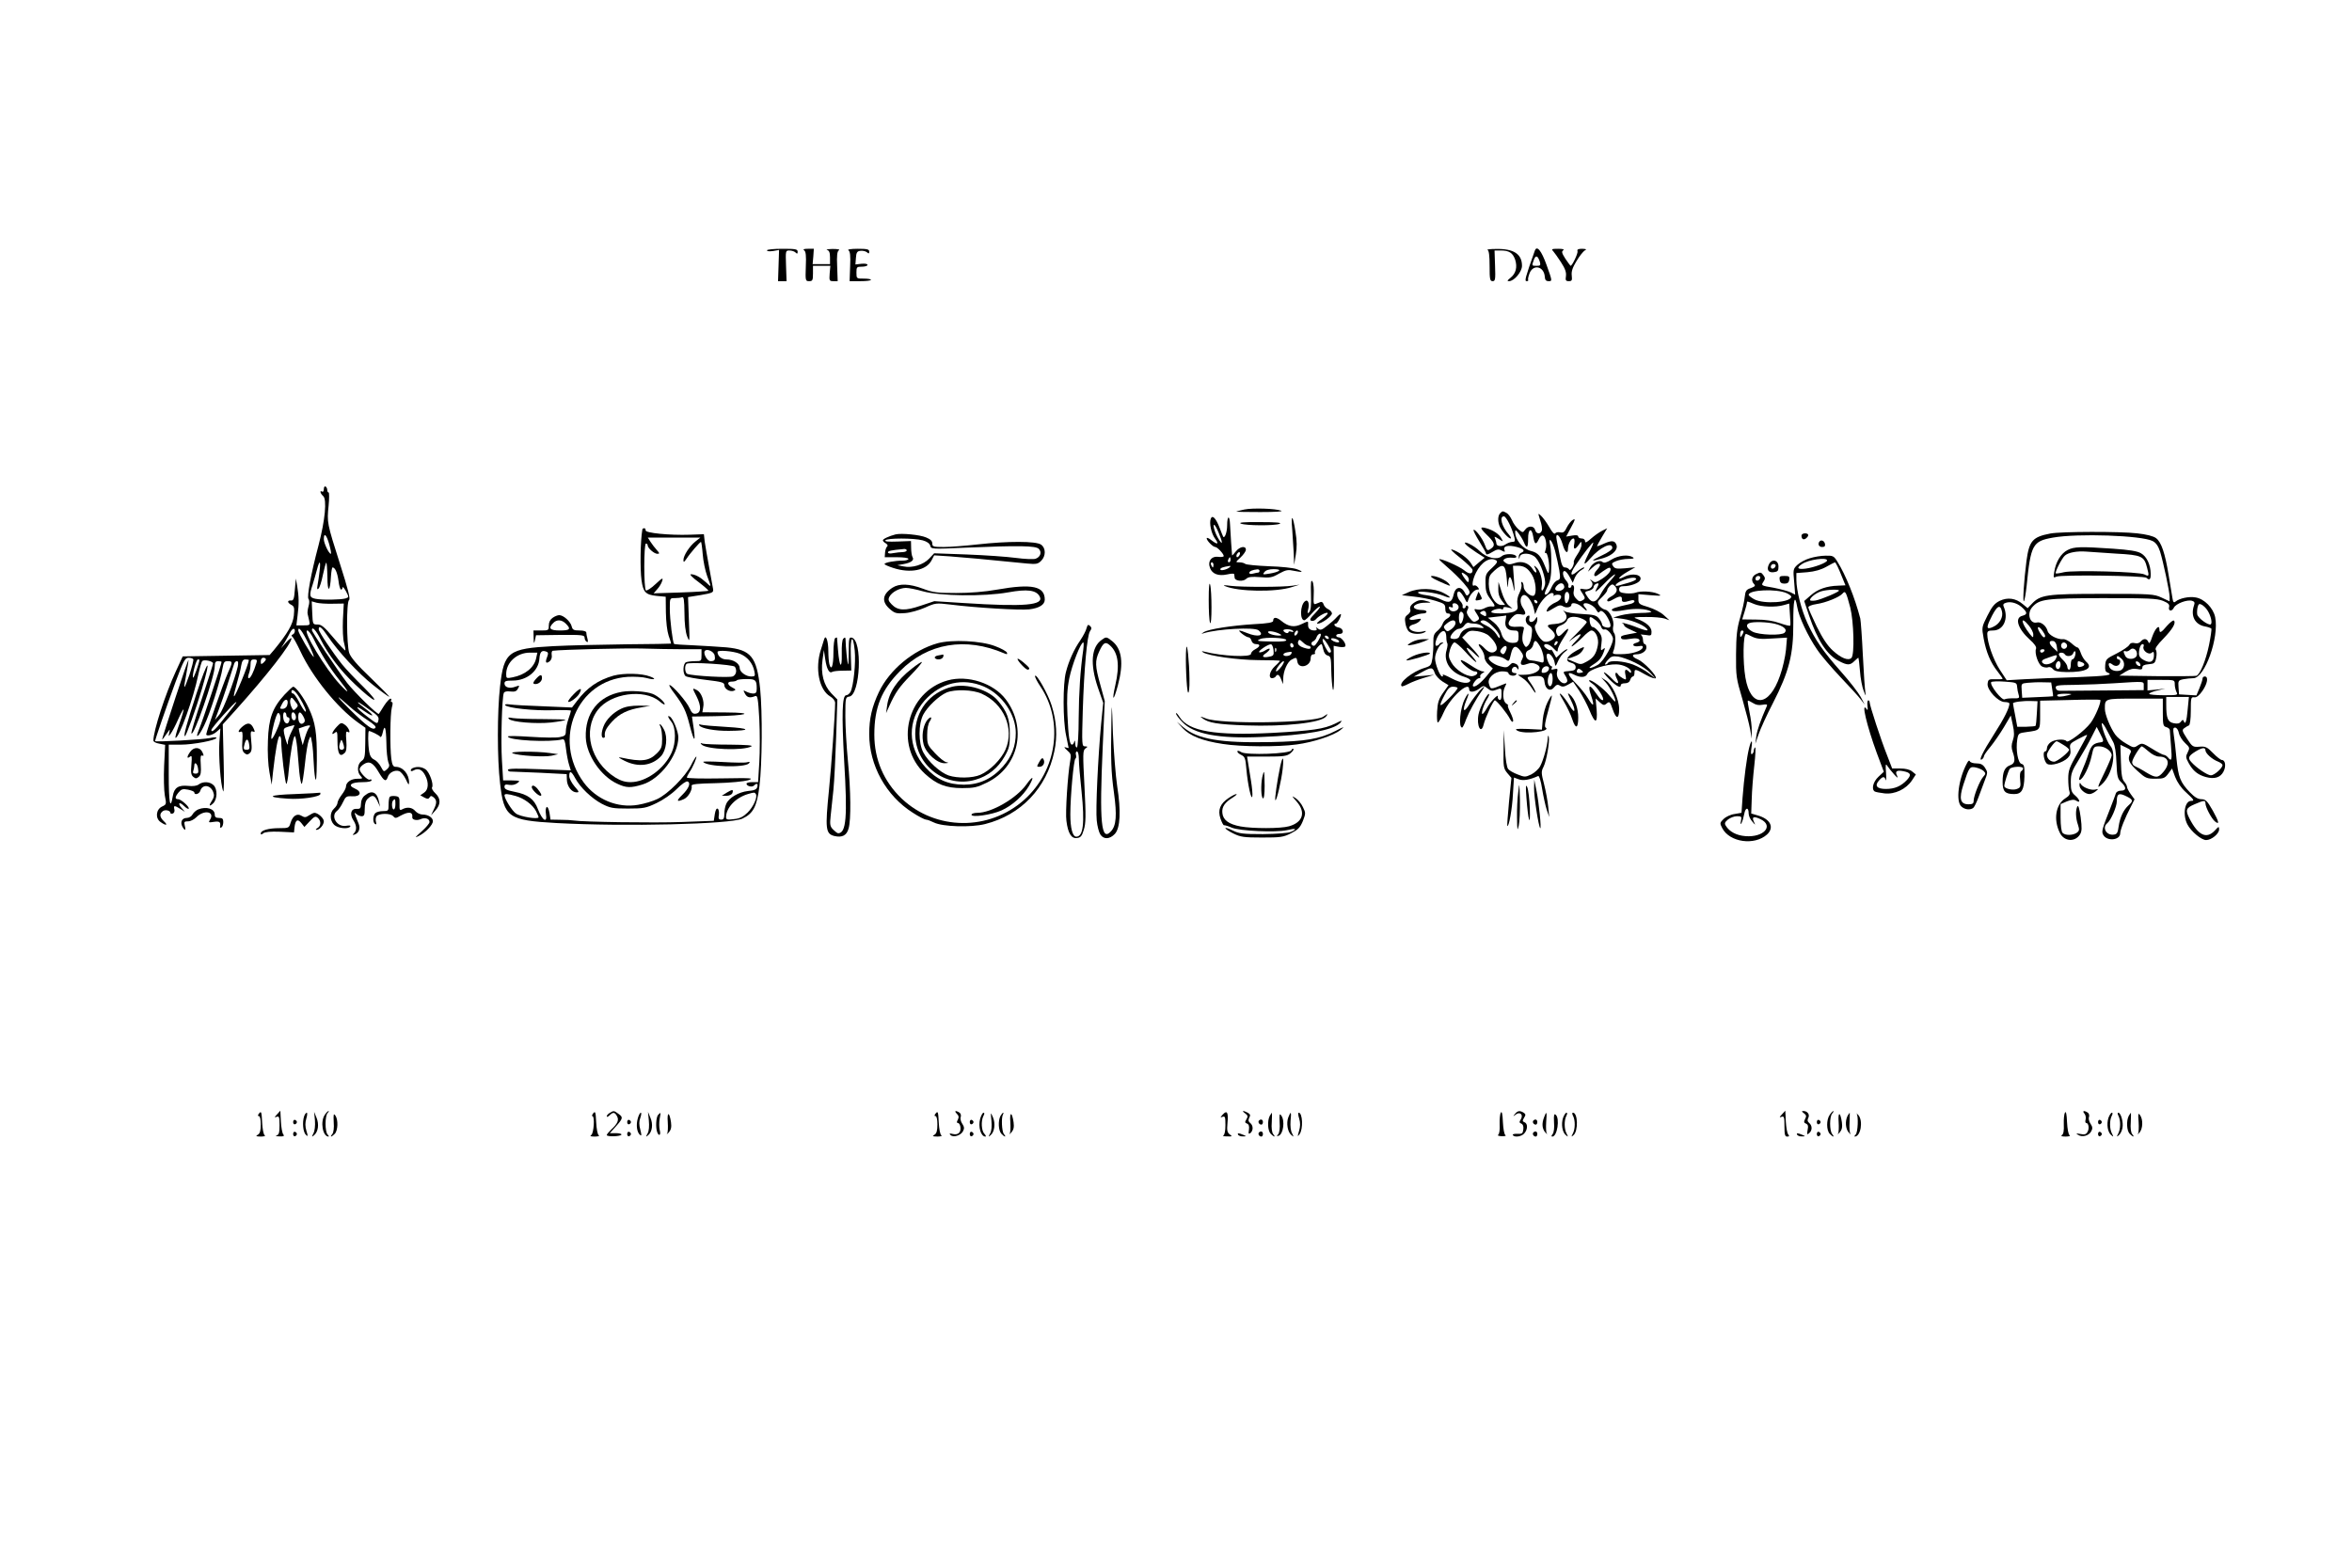 <?xml version="1.0" standalone="no"?>
<!DOCTYPE svg PUBLIC "-//W3C//DTD SVG 20010904//EN"
 "http://www.w3.org/TR/2001/REC-SVG-20010904/DTD/svg10.dtd">
<svg version="1.0" xmlns="http://www.w3.org/2000/svg"
 width="1380pt" height="920pt" viewBox="0 0 1380 920"
 preserveAspectRatio="xMidYMid meet">

<g transform="translate(0,920) scale(0.1,-0.1)"
fill="#000000" stroke="none">
<path d="M4500 7731 c0 -6 16 -7 36 -4 l35 6 -3 -92 -3 -91 25 0 25 0 -3 90
c-3 89 -3 90 20 90 13 0 29 -5 36 -12 9 -9 12 -8 12 5 0 15 -12 17 -90 17 -49
0 -90 -4 -90 -9z"/>
<path d="M4718 7731 c10 -6 13 -31 10 -95 -3 -84 -2 -86 20 -86 19 0 22 5 22
45 l0 45 51 0 51 0 -4 -45 c-3 -42 -2 -45 22 -45 l25 0 -3 86 c-3 64 0 89 10
95 8 5 -6 8 -37 8 -27 -1 -42 -3 -32 -6 12 -3 17 -15 17 -44 l0 -39 -51 0 -51
0 4 45 3 45 -35 0 c-23 0 -30 -3 -22 -9z"/>
<path d="M4978 7731 c10 -6 13 -31 10 -95 l-3 -86 63 0 c34 0 62 3 62 8 0 4
-19 7 -42 7 -42 0 -43 0 -43 35 0 33 2 35 33 35 17 0 32 5 32 10 0 7 -15 9
-36 7 l-35 -4 3 38 c2 32 7 40 26 42 13 2 30 -2 38 -8 11 -10 14 -9 14 4 0 13
-12 16 -67 16 -41 0 -63 -4 -55 -9z"/>
<path d="M8728 7733 c8 -3 12 -32 12 -94 0 -78 2 -89 18 -89 15 0 17 10 14 90
l-3 90 36 0 c50 0 71 -14 85 -54 14 -44 4 -81 -27 -106 -20 -16 -22 -20 -9
-20 30 0 76 55 76 90 0 69 -48 101 -152 99 -35 0 -57 -3 -50 -6z"/>
<path d="M9005 7728 c-56 -158 -61 -178 -48 -178 8 0 12 3 9 8 -2 4 2 22 9 40
23 54 85 38 89 -23 1 -18 7 -25 23 -25 21 0 21 1 -12 93 -31 87 -58 120 -70
85z m30 -65 c5 -20 3 -23 -19 -23 -30 0 -29 0 -16 36 11 29 23 24 35 -13z"/>
<path d="M9113 7726 c7 -8 28 -37 46 -65 24 -37 32 -59 29 -81 -4 -25 -1 -30
17 -30 18 0 20 5 17 33 -3 25 5 47 28 85 17 29 39 56 48 62 14 7 10 9 -15 10
-23 0 -31 -4 -27 -14 4 -11 -31 -86 -41 -86 -1 0 -15 19 -30 41 -21 33 -24 43
-13 50 8 6 -2 9 -30 9 -37 0 -41 -2 -29 -14z"/>
<path d="M1900 6330 c0 -12 -4 -18 -10 -15 -16 10 -11 -11 6 -26 23 -19 12
-140 -27 -289 -45 -169 -69 -303 -59 -315 6 -7 6 -24 0 -44 -5 -18 -7 -38 -5
-44 2 -7 6 -24 9 -39 6 -27 5 -28 -35 -28 l-40 0 7 58 c9 69 8 110 -2 171 l-8
46 -6 -65 c-4 -54 -8 -65 -22 -64 -24 2 -23 -13 2 -26 17 -9 18 -18 14 -63 -6
-51 -35 -102 -117 -202 l-25 -29 -255 -4 -255 -4 -40 -87 c-62 -134 -132 -349
-132 -407 0 -7 15 -15 34 -18 l35 -7 -6 -122 c-3 -67 -1 -146 4 -175 10 -51
10 -53 -16 -65 -36 -17 -41 -69 -9 -91 32 -23 46 -20 20 4 -25 24 -28 43 -8
59 14 12 46 5 46 -10 0 -4 6 -6 14 -3 8 3 12 13 9 25 -6 23 0 24 35 2 l27 -17
-19 22 c-26 29 -14 40 14 12 12 -12 24 -19 27 -16 8 8 -44 56 -62 56 -20 0
-19 13 3 40 16 19 24 22 55 16 20 -4 37 -11 37 -16 0 -18 29 -10 35 9 12 40
60 36 76 -7 7 -18 5 -31 -6 -48 -21 -32 -19 -41 5 -19 26 24 27 86 2 108 -22
21 -62 22 -87 3 -11 -8 -34 -11 -60 -8 -58 6 -83 -10 -91 -59 -15 -89 -24 -40
-24 125 l0 176 71 0 c73 0 209 26 209 40 0 4 -17 4 -37 -1 -42 -9 -323 -25
-323 -18 0 10 70 212 120 347 47 126 56 142 76 142 13 0 25 -4 28 -9 3 -4 -8
-46 -23 -92 -34 -96 -37 -94 -17 11 8 41 13 76 12 77 -2 2 -36 -97 -76 -219
-92 -282 -84 -256 -68 -236 7 9 18 25 25 35 10 16 11 15 6 -7 -5 -24 -5 -24 9
-5 8 11 28 48 43 83 15 34 30 61 32 59 2 -2 -9 -41 -25 -86 -16 -44 -26 -81
-22 -81 21 0 106 234 133 369 9 41 19 77 24 82 11 10 63 -1 63 -14 0 -5 -29
-98 -65 -205 -36 -107 -64 -199 -62 -205 10 -31 137 333 137 394 0 22 5 29 20
29 11 0 20 -2 20 -5 0 -11 -114 -353 -131 -392 -28 -66 -5 -51 29 20 32 64 97
269 108 337 6 34 10 40 30 40 30 0 30 -5 0 -71 -24 -55 -126 -344 -126 -358 0
-14 39 -5 61 15 l22 19 -6 -80 c-5 -83 7 -248 22 -288 5 -12 6 67 3 185 l-5
207 75 83 c184 205 328 389 328 422 0 5 -14 -5 -31 -24 l-31 -35 22 35 c11 19
26 45 32 58 6 12 15 22 20 22 13 0 9 -28 -4 -33 -9 -4 -10 -8 -2 -14 5 -4 27
-43 47 -86 70 -150 215 -329 336 -416 l45 -32 -1 -90 c-1 -80 -3 -92 -22 -105
-25 -18 -28 -65 -5 -88 14 -15 12 -16 -20 -16 -36 0 -66 -21 -66 -46 0 -9 -11
-30 -25 -48 -14 -18 -25 -40 -25 -48 0 -8 -9 -23 -20 -33 -26 -23 -26 -69 0
-95 21 -21 84 -28 95 -10 4 6 -5 7 -23 4 -54 -11 -96 57 -54 88 9 7 25 30 34
50 16 34 21 37 55 35 50 -3 59 27 14 46 -44 19 -21 37 46 37 31 0 53 4 53 11
0 5 -4 7 -10 4 -12 -7 -60 42 -60 61 0 8 11 21 24 29 33 22 56 9 90 -50 29
-49 41 -55 51 -25 8 26 40 43 66 35 12 -4 29 -26 40 -48 14 -32 19 -37 19 -19
0 50 -36 92 -79 92 -14 0 -20 11 -25 46 -9 70 -7 265 3 302 6 21 6 32 0 32 -6
0 -7 5 -4 10 3 6 1 10 -4 10 -6 0 -23 -19 -38 -42 -15 -24 -28 -45 -30 -47 -6
-9 -142 125 -186 181 -60 79 -207 299 -207 310 0 25 24 0 51 -54 45 -90 118
-185 202 -264 116 -110 159 -125 52 -18 -50 49 -107 109 -127 134 -57 72 -138
192 -138 207 0 26 18 12 52 -39 60 -90 181 -220 267 -288 45 -36 88 -67 94
-69 7 -2 -41 46 -105 108 -83 79 -120 123 -129 149 -16 49 -17 301 -1 311 9 5
-6 64 -53 211 -77 242 -77 243 -67 343 4 42 4 77 0 77 -4 0 -8 6 -8 14 0 8 -4
18 -10 21 -5 3 -10 -3 -10 -15z m32 -325 c8 -30 13 -55 9 -55 -11 0 -41 62
-41 86 0 42 16 26 32 -31z m-57 -157 c-3 -29 -9 -66 -12 -83 -4 -22 -2 -27 6
-19 6 5 18 41 25 78 8 37 17 71 20 74 3 3 6 -35 7 -84 0 -95 16 -91 21 6 2 27
6 50 9 50 15 0 28 -29 35 -78 3 -28 10 -52 15 -52 5 0 9 6 9 13 1 6 9 -4 20
-23 18 -35 18 -35 -3 -42 -29 -8 -137 -10 -176 -2 -36 7 -38 19 -16 85 7 24
19 63 25 87 15 58 23 53 15 -10z m76 -191 l66 1 -5 -96 c-2 -55 0 -114 7 -136
6 -22 9 -41 7 -43 -2 -2 -33 31 -70 75 -53 63 -71 78 -93 77 -28 0 -28 1 -31
68 l-3 68 28 -8 c15 -4 58 -7 94 -6z m-141 -235 c22 -46 35 -80 30 -77 -13 8
-90 141 -90 155 0 28 23 -1 60 -78z m29 31 c41 -85 98 -177 150 -241 63 -79
66 -94 4 -27 -83 89 -219 315 -190 315 7 0 23 -21 36 -47z m-279 -122 c0 -5
-7 -14 -15 -21 -13 -10 -15 -9 -15 9 0 12 6 21 15 21 8 0 15 -4 15 -9z m-390
-4 c0 -16 -33 -108 -37 -104 -8 9 18 107 28 107 5 0 9 -1 9 -3z m290 0 c0 -23
-81 -220 -87 -213 -3 2 5 35 16 73 11 37 23 85 26 106 5 28 11 37 25 37 11 0
20 -2 20 -3z m44 -19 c-15 -50 -34 -88 -43 -88 -7 0 -7 8 -1 26 6 14 10 39 10
55 0 23 4 29 21 29 16 0 19 -4 13 -22z m-109 -20 c-18 -78 -85 -254 -108 -282
l-26 -31 28 75 c23 61 55 158 86 258 3 6 9 12 15 12 8 0 9 -11 5 -32z m657
-235 c25 -23 72 -58 103 -78 40 -26 54 -40 47 -47 -15 -15 -45 6 -149 108 -88
87 -89 97 -1 17z m-683 0 c-12 -16 -42 -54 -67 -85 -40 -52 -62 -70 -62 -52 0
12 136 164 146 164 3 0 -5 -12 -17 -27z m806 -23 c42 -29 50 -39 45 -58 -5
-23 -7 -22 -67 24 -68 52 -78 74 -13 29 56 -39 60 -26 5 15 -25 19 -45 35 -45
37 0 5 14 -3 75 -47z m92 -188 c0 -48 6 -99 11 -114 9 -21 7 -29 -8 -43 -18
-16 -19 -15 -35 15 -9 17 -26 36 -39 42 -16 7 -26 22 -30 47 -7 43 -8 121 -1
121 10 0 61 -25 66 -34 4 -5 10 5 14 23 12 55 20 33 22 -57z"/>
<path d="M7301 6210 c-24 -5 -45 -11 -47 -12 -1 -2 62 -3 141 -3 88 0 135 3
122 8 -34 13 -167 17 -216 7z"/>
<path d="M8802 6188 c-15 -15 -15 -53 -1 -81 15 -30 50 -67 62 -67 6 0 1 10
-10 23 -41 45 -58 107 -29 107 13 0 48 -69 61 -122 6 -23 4 -28 -12 -28 -10 0
-28 -7 -40 -15 -21 -15 -53 -11 -53 5 0 5 -3 17 -7 27 -7 17 -6 17 21 0 27
-18 27 -18 16 2 -13 26 -47 49 -89 61 -39 11 -39 2 0 -36 46 -44 54 -63 32
-80 -25 -19 -28 -18 -41 19 -13 36 -57 95 -66 87 -3 -3 13 -34 34 -68 22 -35
40 -67 40 -73 0 -6 16 -1 35 11 28 17 38 19 56 9 19 -10 21 -9 16 4 -9 23 24
30 73 17 41 -11 51 -24 25 -34 -8 -3 -14 -13 -14 -23 1 -17 2 -17 6 0 7 26 67
23 93 -5 30 -32 62 -126 55 -159 -9 -39 -26 -48 -19 -10 7 35 -10 94 -33 113
-15 12 -15 11 -4 -9 14 -28 1 -31 -16 -3 -23 36 -63 50 -104 36 -30 -10 -40
-10 -55 1 -16 12 -17 15 -4 24 8 5 27 8 43 6 17 -2 26 1 24 7 -6 18 -67 19
-86 2 -27 -24 -89 -10 -128 29 -33 34 -108 70 -83 40 6 -7 34 -28 61 -46 l50
-32 -33 -27 -33 -28 -16 25 c-19 29 -74 68 -109 78 -15 5 3 -14 48 -49 39 -32
72 -63 72 -71 0 -26 -20 -26 -50 -1 -27 22 -138 71 -146 64 -1 -2 21 -23 49
-47 29 -24 71 -66 95 -93 35 -41 40 -53 30 -65 -10 -12 -14 -11 -25 12 -21 38
-55 31 -64 -14 -10 -46 -26 -53 -72 -30 -21 11 -61 23 -88 26 -27 3 -49 10
-49 16 0 12 105 -1 149 -19 50 -21 50 -9 -1 17 -55 28 -145 30 -203 4 l-40
-18 70 -8 c39 -4 96 -15 128 -25 52 -16 57 -20 57 -46 0 -18 5 -28 15 -28 21
0 19 -17 -4 -30 -11 -5 -23 -20 -27 -32 -4 -12 -18 -31 -31 -41 -19 -16 -24
-28 -23 -66 1 -25 -2 -67 -5 -92 -7 -44 -10 -47 -48 -59 -70 -21 -153 -88
-133 -107 2 -3 19 3 38 13 18 10 60 26 93 36 l60 18 -60 -6 -60 -5 45 25 c58
32 66 32 78 -3 5 -15 26 -38 45 -50 l36 -22 -32 -45 c-25 -36 -32 -56 -35
-109 -2 -36 0 -65 4 -65 5 0 20 26 34 58 38 87 150 190 150 137 0 -21 30 -18
60 4 24 19 25 19 48 1 18 -15 29 -17 48 -9 35 13 34 13 34 -27 0 -24 -4 -34
-12 -31 -7 2 -12 11 -10 18 6 22 -44 -29 -64 -67 -10 -18 -22 -34 -26 -34 -10
0 8 58 27 87 9 14 14 27 12 30 -9 8 -55 -81 -62 -119 -13 -67 15 -122 30 -60
10 41 57 142 66 142 10 0 72 -76 89 -110 8 -15 15 -20 18 -12 2 7 -6 30 -17
52 -11 22 -17 40 -13 40 4 0 -1 5 -10 11 -21 12 -24 69 -7 101 10 19 9 20 -7
13 -81 -33 -77 -33 -88 2 -11 33 32 73 79 73 19 0 35 -4 35 -9 0 -14 32 -23
44 -11 7 7 5 10 -7 10 -9 0 -17 6 -17 14 0 21 21 31 31 15 7 -11 9 -11 9 2 0
9 -7 20 -16 23 -21 8 -20 8 -38 -9 -13 -13 -23 -14 -54 -5 -40 10 -77 41 -65
53 12 13 68 7 91 -9 27 -19 26 -20 38 31 11 47 29 51 56 14 16 -22 18 -30 9
-48 -17 -30 -6 -41 28 -28 22 8 36 8 55 -1 48 -22 1 -62 -72 -62 l-37 0 29
-20 c17 -10 40 -36 53 -57 13 -21 23 -33 23 -27 0 6 -11 28 -25 49 -29 41 -29
42 0 45 60 7 74 1 77 -31 4 -44 34 -61 56 -33 14 16 21 19 35 10 13 -8 25 -7
47 6 l30 17 36 -53 c19 -30 46 -80 59 -112 34 -84 49 -83 43 0 l-6 67 24 -22
c20 -18 26 -20 39 -9 19 16 21 13 38 -35 20 -58 37 -56 37 3 0 59 -41 146 -80
170 l-25 16 27 -30 c25 -27 62 -103 55 -111 -2 -1 -18 15 -36 37 -31 39 -108
96 -117 87 -3 -2 6 -11 20 -20 28 -19 71 -85 61 -95 -4 -4 -15 4 -25 18 -10
14 -25 34 -33 45 -24 31 -29 13 -11 -39 21 -62 13 -68 -19 -14 -14 24 -47 64
-73 90 -48 48 -53 71 -11 50 39 -21 71 -19 81 4 11 25 111 57 170 55 41 -1 86
-24 86 -43 0 -9 -3 -9 -12 0 -20 20 -28 13 -21 -19 6 -29 5 -31 -15 -20 -11 6
-24 16 -27 21 -15 25 -24 7 -10 -20 19 -37 7 -39 -26 -4 -13 14 -33 31 -44 37
-11 6 0 -11 24 -36 43 -44 71 -59 71 -37 0 6 11 10 24 10 16 0 27 7 31 20 3
11 11 20 16 20 5 0 9 9 9 20 0 26 4 25 66 -10 30 -17 56 -25 59 -20 8 14 -70
95 -105 110 -35 14 -39 30 -9 30 32 0 59 19 59 40 0 11 -4 20 -10 20 -5 0 -10
11 -10 24 0 13 -6 27 -12 30 -7 3 4 3 25 0 35 -6 37 -5 37 19 0 28 -33 56 -85
75 -26 9 -19 11 52 11 45 1 94 -4 110 -9 l28 -10 -33 30 c-18 17 -58 37 -90
47 -54 16 -59 19 -59 46 l0 30 71 -6 c66 -5 69 -4 41 9 -32 14 -99 17 -128 6
-10 -4 -35 -6 -57 -4 -31 3 -40 8 -40 23 0 14 7 19 29 19 36 0 83 17 93 33 20
33 -42 48 -92 22 -49 -25 -34 -1 18 29 l47 27 -59 -6 c-49 -4 -61 -3 -71 12
-11 15 -9 19 17 30 17 7 49 13 72 13 30 0 37 3 26 10 -27 17 -84 11 -125 -14
-29 -18 -43 -22 -53 -14 -17 15 -57 -4 -73 -34 l-12 -23 25 23 c42 39 65 26
26 -15 -22 -24 -17 -45 6 -28 50 37 67 47 73 42 11 -12 -7 -37 -46 -63 -36
-23 -43 -25 -58 -13 -16 12 -17 12 -6 -2 19 -24 -6 -53 -40 -47 -32 6 -32 5
-10 -28 14 -22 14 -27 2 -35 -20 -12 -24 -11 -44 11 -12 13 -15 27 -11 44 3
14 2 28 -4 31 -5 3 -10 1 -10 -4 0 -6 -5 -11 -11 -11 -6 0 -9 6 -7 12 3 7 -4
21 -14 32 -20 22 -24 60 -5 54 6 -2 19 -19 28 -36 l17 -32 12 30 c7 17 25 37
39 45 14 8 21 14 14 15 -6 0 -25 -12 -42 -26 -38 -32 -42 -13 -7 38 45 67 100
137 104 134 2 -2 -6 -23 -18 -45 -44 -87 -44 -99 1 -48 57 66 129 100 129 61
0 -9 -25 -27 -62 -44 -71 -33 -67 -38 10 -15 55 17 87 50 76 78 -9 25 -28 27
-72 7 -23 -11 -42 -17 -42 -15 0 2 13 27 30 55 l30 50 -30 -15 c-16 -8 -46
-29 -65 -46 -26 -23 -35 -27 -35 -15 0 9 -8 16 -20 16 -11 0 -20 5 -20 11 0 8
-12 10 -35 6 l-36 -6 29 54 c25 46 27 53 10 44 -10 -6 -26 -26 -35 -44 -13
-28 -21 -33 -39 -29 -12 3 -25 0 -29 -6 -5 -7 -18 6 -35 37 -15 26 -37 56 -48
66 -19 18 -19 18 -5 -27 9 -25 13 -52 9 -61 -8 -22 -33 -19 -39 5 -7 26 -42
26 -59 1 -13 -18 -14 -18 -39 3 -13 12 -31 36 -38 54 -8 18 -22 37 -32 42 -22
12 -23 12 -37 -2z m139 -170 c17 -41 25 -34 25 19 -1 60 21 70 30 14 8 -47 16
-51 33 -15 6 14 17 24 24 21 16 -5 25 -56 15 -85 -5 -14 -4 -21 1 -17 11 6 25
-69 19 -106 -2 -20 -6 -15 -22 26 -24 61 -42 81 -81 91 -49 11 -95 66 -95 111
0 15 4 14 20 -7 11 -14 25 -37 31 -52z m227 -11 c13 -48 32 -63 32 -26 0 26
18 59 32 59 6 0 8 -11 5 -30 -8 -36 4 -39 26 -7 16 22 16 22 16 1 1 -12 -10
-38 -24 -58 -14 -21 -23 -40 -21 -44 2 -4 -1 -18 -8 -31 -9 -15 -16 -20 -20
-12 -4 6 -15 11 -24 11 -13 0 -20 15 -29 63 -7 34 -15 77 -19 96 -11 53 18 34
34 -22z m-44 -39 c9 -35 20 -87 25 -115 7 -47 6 -53 -11 -59 -11 -3 -26 -21
-34 -39 -14 -33 -31 -51 -40 -42 -3 2 5 23 16 45 16 31 22 60 22 124 1 46 -2
98 -6 116 -14 59 11 33 28 -30z m-345 -57 c10 -7 4 -17 -25 -44 -36 -33 -39
-39 -38 -90 0 -44 6 -62 27 -90 32 -42 33 -49 10 -46 -10 2 -29 -3 -42 -10
-12 -7 -32 -11 -42 -8 -23 6 -23 3 -2 -29 14 -22 14 -27 2 -35 -21 -13 -26
-11 -48 17 -15 20 -18 31 -11 44 7 13 7 21 0 25 -5 3 -10 1 -10 -4 0 -6 -5
-11 -11 -11 -6 0 -9 5 -7 12 2 6 -4 20 -14 30 -21 21 -25 62 -5 56 6 -2 19
-19 29 -37 15 -31 17 -31 23 -11 9 30 36 60 53 60 12 0 12 3 2 15 -7 8 -16 12
-21 9 -16 -10 -9 36 11 75 32 64 83 95 119 72z m62 -111 c3 -43 6 -58 7 -34 3
61 16 62 29 2 11 -52 12 -52 6 30 l-6 82 27 0 c38 0 61 -14 85 -54 22 -35 29
-110 11 -121 -17 -10 -60 26 -60 51 0 12 -4 25 -9 28 -5 4 -7 -2 -4 -13 3 -10
-3 -33 -12 -51 -11 -21 -15 -45 -12 -65 5 -27 1 -34 -19 -44 -30 -13 -134 -15
-134 -2 0 11 48 24 60 16 6 -4 10 -1 10 5 0 8 9 10 27 5 l27 -6 -22 18 c-13
10 -31 45 -41 78 l-19 60 -1 -41 c-1 -28 6 -50 20 -68 l20 -26 -23 0 c-36 0
-73 62 -73 123 0 43 4 52 33 78 52 47 66 37 73 -51z m-238 25 c10 -7 17 -22
15 -32 -3 -15 -7 -12 -26 15 -24 34 -20 41 11 17z m844 -35 c-20 -21 -45 -57
-57 -80 -24 -47 -50 -52 -74 -15 -21 31 -21 32 9 39 14 4 25 13 25 20 0 8 7
16 15 20 19 7 19 2 0 -34 -11 -21 1 -13 43 30 65 67 95 82 39 20z m153 12 c0
-5 -19 -14 -42 -21 -24 -7 -51 -15 -60 -17 -34 -10 -18 14 20 29 41 18 82 22
82 9z m-422 -44 c4 -19 -35 -35 -50 -20 -6 6 -3 15 8 26 19 19 38 17 42 -6z
m301 -2 c15 -18 5 -40 -25 -56 -13 -7 -24 -17 -24 -22 0 -11 11 -10 40 7 34
19 48 18 46 -2 -1 -18 10 -20 52 -7 13 4 22 2 22 -5 0 -6 -12 -13 -27 -16 -84
-18 -114 -28 -104 -38 6 -6 32 -5 75 3 62 11 127 8 154 -9 7 -4 -20 -8 -60 -8
-40 -1 -93 -7 -118 -14 l-45 -13 58 -8 c59 -8 137 -43 144 -65 2 -6 -20 -1
-54 12 -32 13 -69 25 -83 28 -14 2 -19 2 -12 0 6 -3 12 -9 12 -14 0 -5 17 -16
38 -25 l37 -17 -44 -8 c-49 -9 -56 -13 -47 -27 3 -5 22 -6 44 -2 40 7 62 4 62
-10 0 -4 -9 -10 -21 -13 -30 -8 -15 -25 17 -19 20 4 25 1 22 -9 -7 -20 -65
-38 -127 -38 -47 -1 -52 1 -45 17 13 31 16 92 5 106 -7 8 -9 25 -6 39 9 34
-21 95 -47 99 -11 2 -27 13 -35 24 -13 20 -11 24 17 50 16 16 30 34 30 39 0
12 20 35 31 35 4 0 12 -6 18 -14z m-273 -70 c-3 -14 -11 -26 -16 -26 -11 0
-14 53 -3 63 13 13 26 -12 19 -37z m-90 22 c-1 -7 -1 -10 1 -5 3 4 13 7 24 7
31 0 22 -30 -13 -45 -18 -7 -39 -23 -46 -34 -16 -27 -8 -26 36 1 28 17 38 19
53 10 19 -12 49 -6 49 9 0 18 42 8 65 -16 14 -13 25 -21 25 -17 0 5 -5 13 -12
20 -6 6 -9 15 -5 19 13 12 61 -11 73 -36 8 -15 14 -19 19 -11 9 14 31 -3 51
-41 21 -42 18 -57 -11 -51 -14 2 -25 10 -25 17 0 7 -8 23 -18 35 -15 19 -30
23 -102 27 -47 2 -91 9 -100 16 -12 9 -13 9 -2 -3 31 -36 7 -68 -56 -72 -45
-3 -50 -9 -26 -28 33 -28 36 -48 10 -65 -15 -10 -33 -14 -46 -10 -27 9 -66 83
-51 98 6 6 11 20 11 32 -1 18 -1 18 -11 3 -15 -26 -43 -23 -36 3 3 13 1 19 -6
16 -22 -7 -19 -45 4 -57 18 -10 21 -18 16 -57 -2 -25 -12 -52 -20 -60 -13 -14
-16 -13 -27 7 -11 20 -10 47 1 90 3 12 -5 14 -38 12 -54 -5 -67 17 -32 54 18
19 29 23 51 19 32 -8 36 4 12 40 -19 29 -15 69 7 73 19 3 50 -40 59 -83 l7
-30 16 38 c17 40 62 87 83 87 7 0 12 -6 10 -12z m-95 -41 c-1 -12 -15 -9 -19
4 -3 6 1 10 8 8 6 -3 11 -8 11 -12z m-464 -23 c7 -18 -14 -35 -36 -31 -8 1
-16 8 -19 16 -3 10 0 12 11 8 11 -4 14 -2 10 9 -3 9 1 14 11 14 9 0 19 -7 23
-16z m163 -50 c0 -12 -4 -13 -21 -3 -17 9 -19 13 -8 19 16 11 29 4 29 -16z
m-135 6 c8 -12 -5 -60 -16 -60 -5 0 -9 16 -9 35 0 33 12 46 25 25z m249 -40
c-8 -38 10 -60 47 -60 26 0 29 -3 29 -34 0 -28 -4 -35 -22 -38 -39 -5 -68 14
-79 54 -6 23 -23 48 -44 65 l-35 28 52 6 c29 3 54 6 55 7 1 1 0 -11 -3 -28z
m451 8 c14 -6 25 -15 25 -19 0 -5 -28 -36 -62 -70 -47 -46 -52 -53 -21 -28 55
42 64 33 16 -16 -20 -20 -28 -33 -17 -27 10 6 37 29 59 51 21 23 45 41 52 41
25 0 46 -47 38 -87 -9 -50 -26 -75 -66 -96 -32 -18 -36 -18 -74 -1 l-40 17 30
10 c36 12 53 24 66 49 8 16 0 13 -43 -11 -58 -33 -69 -61 -28 -71 16 -4 25
-13 25 -25 0 -16 -8 -21 -38 -23 -38 -3 -38 -3 -22 -28 9 -13 13 -29 10 -34
-19 -31 -69 17 -59 56 5 19 3 22 -17 17 -15 -4 -20 -3 -15 5 4 7 4 12 -1 12
-14 0 -36 61 -26 71 13 13 40 -19 45 -51 4 -24 5 -23 20 11 9 20 26 44 39 53
13 9 19 16 14 16 -6 0 -22 -11 -37 -25 l-27 -25 -15 27 c-8 16 -15 24 -16 20
0 -11 -40 12 -40 23 0 19 33 10 56 -16 20 -21 24 -22 24 -7 0 10 16 42 35 71
37 55 35 69 -5 27 -18 -19 -26 -22 -32 -13 -16 26 -8 49 22 59 16 6 32 19 35
30 7 22 49 26 90 7z m78 -8 c14 -11 29 -29 32 -40 3 -10 12 -17 19 -14 13 5
39 -20 49 -48 9 -27 -51 -137 -87 -159 -17 -10 -38 -19 -46 -19 -8 0 -1 8 15
18 37 23 51 39 65 76 9 26 9 27 -5 16 -13 -11 -14 -7 -9 31 5 36 2 49 -16 72
-12 15 -27 27 -35 27 -7 0 -15 14 -17 30 -5 35 0 37 35 10z m-823 -17 c0 -10
-11 -26 -24 -35 -22 -16 -25 -16 -37 -2 -11 14 -10 19 10 35 29 24 51 24 51 2z
m221 -22 c22 -21 39 -47 39 -57 0 -14 -6 -10 -20 14 -12 19 -38 41 -60 51 -22
10 -37 21 -33 24 14 15 37 5 74 -32z m-107 19 c12 0 31 -6 41 -14 18 -13 15
-14 -28 -9 -52 6 -91 -12 -102 -47 -4 -13 -15 -20 -31 -20 -13 0 -24 3 -24 8
0 18 33 52 50 52 11 0 25 9 32 20 7 11 19 18 26 15 8 -3 24 -5 36 -5z m-168
-78 c0 -17 3 -34 6 -37 3 -4 1 -21 -4 -39 -21 -67 22 -133 101 -157 23 -7 40
-17 38 -23 -7 -22 -55 -16 -110 13 -32 17 -55 26 -52 21 3 -6 2 -10 -3 -10
-13 0 -42 74 -42 106 0 30 24 80 42 87 9 4 9 6 1 6 -6 1 -15 -3 -18 -9 -3 -5
-11 -10 -17 -10 -14 0 -1 50 20 73 22 24 37 16 38 -21z m252 5 c36 -33 54 -71
39 -86 -17 -17 -40 -13 -66 14 -31 33 -48 32 -22 -1 12 -15 21 -37 21 -50 0
-13 11 -34 25 -45 l24 -22 -36 -44 c-36 -43 -70 -69 -80 -60 -8 8 21 47 35 47
7 0 11 4 7 9 -3 6 3 14 12 20 16 9 16 10 2 11 -10 0 -41 16 -69 35 -29 20 -55
33 -58 31 -9 -10 60 -66 80 -66 28 0 17 -24 -13 -28 -36 -3 -101 39 -123 80
-18 31 -18 40 -8 77 7 22 19 41 26 41 8 0 35 -24 61 -52 58 -65 94 -89 42 -28
-45 53 -40 66 8 20 53 -52 42 -26 -16 35 l-50 54 21 21 c19 19 29 21 68 16 27
-4 56 -15 70 -29z m297 -59 c11 -18 20 -48 22 -66 2 -32 1 -34 -25 -26 -15 4
-38 8 -51 9 -32 2 -40 51 -10 60 10 4 22 17 25 31 8 32 16 30 39 -8z m97 10
c-7 -7 -12 -8 -12 -2 0 14 12 26 19 19 2 -3 -1 -11 -7 -17z m-292 -20 c0 -7
-5 -20 -10 -28 -7 -11 -12 -12 -21 -3 -9 9 -8 15 2 27 17 19 29 20 29 4z m754
-87 c34 -16 75 -44 91 -62 l30 -32 -41 32 c-22 17 -64 40 -92 51 -56 21 -137
27 -147 10 -3 -5 -10 -10 -16 -10 -5 0 1 12 14 26 19 22 28 25 61 21 21 -3 66
-19 100 -36z m-506 -38 c-2 -10 -13 -19 -25 -21 -17 -3 -20 1 -16 17 7 26 46
29 41 4z m188 -21 c-22 -5 -30 3 -21 18 5 8 11 7 22 -2 15 -12 14 -13 -1 -16z
m-166 -36 c0 -38 -16 -57 -26 -32 -8 21 3 66 16 66 6 0 10 -15 10 -34z m-558
-53 c2 -5 -21 -32 -49 -60 -59 -59 -65 -55 -28 17 20 39 31 50 50 50 13 0 25
-3 27 -7z"/>
<path d="M8664 5701 c-10 -26 -9 -27 12 -23 20 4 22 7 12 26 -6 11 -11 22 -12
23 -1 1 -7 -10 -12 -26z"/>
<path d="M7104 6156 c-10 -26 3 -88 26 -118 24 -33 13 -36 -24 -7 -14 11 -26
16 -26 10 0 -14 37 -51 50 -51 12 0 50 -40 50 -53 0 -5 -14 -7 -31 -5 -41 6
-65 -26 -49 -66 13 -35 50 -48 100 -37 22 5 41 6 41 2 1 -3 2 -13 3 -21 1 -20
50 -25 68 -7 11 11 31 14 80 10 59 -5 72 -3 113 21 41 22 52 24 88 16 52 -11
59 -6 15 10 -18 7 -91 15 -163 17 -71 3 -134 9 -139 14 -6 5 -21 9 -34 9 -24
0 -24 0 7 29 17 16 31 36 31 45 0 25 -36 19 -59 -10 -12 -15 -21 -25 -22 -23
-1 7 -10 133 -12 181 -2 57 -17 53 -17 -5 0 -39 -14 -78 -23 -67 -2 3 -11 26
-21 52 -21 56 -43 79 -52 54z m46 -82 c25 -58 25 -78 1 -39 -21 32 -37 85 -27
85 4 0 16 -21 26 -46z m124 -129 c-4 -8 -10 -15 -15 -15 -4 0 -6 7 -3 15 4 8
10 15 15 15 4 0 6 -7 3 -15z m-54 -30 c0 -8 -4 -15 -10 -15 -5 0 -7 7 -4 15 4
8 8 15 10 15 2 0 4 -7 4 -15z m-100 -30 c0 -8 -2 -15 -4 -15 -2 0 -6 7 -10 15
-3 8 -1 15 4 15 6 0 10 -7 10 -15z m95 -14 c-16 -14 -55 -23 -55 -12 0 8 16
14 55 20 6 0 6 -2 0 -8z m175 -21 c0 -5 -3 -10 -7 -10 -5 0 -18 -3 -30 -6 -13
-4 -23 -2 -23 4 0 10 19 18 48 21 6 0 12 -3 12 -9z m115 1 c-6 -6 -30 -13 -55
-17 -41 -7 -44 -6 -31 9 8 11 28 17 54 17 26 0 37 -4 32 -9z"/>
<path d="M7582 6092 c3 -42 7 -106 9 -142 l2 -65 10 60 c7 42 7 81 -2 134 -15
101 -28 109 -19 13z"/>
<path d="M7281 6127 c31 -12 197 -13 227 -1 15 7 -20 10 -114 10 -97 1 -130
-2 -113 -9z"/>
<path d="M3769 6093 c-12 -69 -14 -231 -5 -298 10 -71 24 -85 88 -92 l54 -5 1
-92 c1 -55 7 -108 16 -136 9 -24 15 -45 14 -47 -2 -1 -119 -3 -262 -4 -143 -2
-336 -6 -430 -11 -263 -14 -288 -33 -311 -236 -17 -150 -17 -426 0 -568 23
-201 47 -218 331 -234 405 -22 1021 -7 1091 26 64 30 85 71 100 191 16 129 18
435 4 571 -20 188 -53 229 -198 243 -48 4 -135 9 -194 12 -60 2 -110 6 -113 8
-8 9 -25 143 -25 207 0 62 0 62 29 62 16 0 35 2 43 5 10 4 13 -15 14 -92 0
-62 6 -113 16 -138 15 -38 15 -34 10 95 l-5 136 75 12 c69 12 75 15 72 35 -2
12 -12 69 -23 127 -11 58 -22 125 -26 150 l-5 45 -83 -3 c-117 -4 -263 10
-259 26 1 6 -2 12 -8 12 -5 0 -11 -3 -11 -7z m311 -71 c-34 -27 -70 -82 -70
-108 0 -16 3 -15 18 7 19 30 79 99 85 99 2 0 7 -33 10 -72 3 -40 15 -98 26
-128 26 -69 26 -69 -6 -38 -34 31 -65 48 -89 48 -10 0 8 -19 45 -46 34 -26 60
-49 57 -51 -2 -2 -75 -7 -163 -10 l-158 -5 21 24 c12 13 25 34 29 48 7 22 2
20 -39 -18 -25 -24 -51 -40 -56 -37 -13 8 -13 275 0 275 6 0 10 -4 10 -10 0
-16 38 -50 57 -50 14 0 14 3 -4 23 -11 12 -27 33 -36 47 l-16 25 154 0 154 0
-29 -23z m-74 -632 l110 0 0 -35 c0 -34 -1 -35 -37 -35 -21 0 -44 -3 -53 -6
-19 -7 -22 -67 -3 -82 6 -5 60 -15 120 -22 92 -11 107 -15 107 -31 0 -22 32
-41 55 -33 14 6 13 8 -6 18 -32 16 -36 36 -6 36 13 0 27 3 31 8 4 4 30 7 57 7
52 0 59 -6 59 -56 0 -23 -5 -29 -21 -29 -11 0 -29 5 -40 11 -19 10 -19 9 -9
-10 13 -25 29 -29 61 -16 14 5 17 -11 24 -135 4 -77 4 -193 0 -255 l-7 -115
-34 0 c-19 0 -34 -4 -34 -9 0 -14 32 -23 44 -11 16 16 25 12 19 -9 -4 -14 -17
-20 -54 -23 -54 -6 -112 -39 -128 -76 -6 -13 -11 -38 -11 -57 0 -27 -4 -35
-18 -35 -15 0 -18 6 -14 29 2 16 -1 32 -7 35 -7 4 -13 -8 -17 -32 l-6 -39
-188 -7 c-164 -6 -579 0 -635 9 -11 2 -46 4 -77 4 l-58 1 -6 40 c-4 22 -11 37
-16 34 -6 -4 -8 -22 -5 -40 10 -59 -21 -40 -47 28 -22 59 -59 86 -136 101 -46
9 -60 16 -60 29 0 14 6 16 28 12 16 -3 35 1 47 10 19 14 17 15 -32 16 l-51 0
-7 118 c-7 111 0 367 11 395 3 8 17 12 38 9 27 -3 37 1 45 17 11 19 10 20 -15
11 -34 -13 -64 -4 -64 19 0 14 9 17 48 17 84 0 153 57 157 130 3 39 14 50 40
40 12 -4 13 -11 5 -32 -13 -32 -6 -42 16 -24 9 8 14 23 11 37 -2 13 1 24 7 24
56 7 428 16 526 13 69 -2 175 -4 236 -4z m187 -36 c5 -28 0 -34 -25 -34 -18 0
-43 44 -33 59 10 17 53 -1 58 -25z m147 10 c45 -18 77 -56 86 -103 6 -28 4
-31 -18 -31 -32 0 -68 27 -68 50 0 26 -37 50 -77 50 -29 0 -53 20 -53 44 0 13
92 5 130 -10z m-1194 -26 c-11 -55 -65 -99 -139 -113 -35 -7 -37 -6 -37 19 0
69 63 126 139 126 l44 0 -7 -32z m1166 -51 c13 -21 8 -46 -11 -56 -17 -10
-234 2 -268 14 -14 5 -18 47 -5 59 11 13 276 -4 284 -17z m123 -747 c11 -18
-15 -76 -49 -109 -26 -25 -46 -35 -80 -38 -38 -5 -46 -3 -46 11 0 55 55 114
128 136 37 11 40 11 47 0z m-1410 -11 c50 -14 100 -51 120 -89 8 -16 15 -32
15 -36 0 -14 -108 3 -133 22 -23 16 -67 87 -67 107 0 10 19 9 65 -4z"/>
<path d="M3600 5235 c-91 -26 -155 -70 -214 -148 l-30 -39 -165 7 c-91 3 -181
8 -199 11 -21 3 -32 1 -28 -4 10 -17 173 -34 282 -30 57 2 104 1 104 -3 0 -4
-7 -26 -15 -49 -8 -23 -15 -55 -15 -71 0 -24 -5 -29 -37 -35 -20 -4 -96 -3
-170 2 -73 5 -133 6 -133 2 0 -23 245 -36 320 -17 11 3 16 -10 21 -56 4 -33
12 -75 18 -93 l10 -33 -184 7 c-130 5 -185 4 -185 -4 0 -6 8 -11 18 -10 9 0
87 -3 172 -7 l155 -8 1 -33 c1 -38 28 -74 57 -74 17 0 15 4 -12 35 -17 20 -31
47 -31 60 0 35 12 31 35 -12 29 -54 96 -118 156 -150 49 -25 64 -28 154 -28
92 0 106 3 167 32 40 19 89 53 118 82 29 29 56 48 64 45 21 -8 8 -41 -32 -80
-36 -35 -32 -43 12 -23 25 12 50 55 44 78 -2 9 36 13 142 15 84 2 163 10 189
17 39 13 23 14 -158 11 -111 -2 -201 0 -201 5 0 5 7 18 15 31 19 26 47 92 40
92 -2 0 -17 -23 -31 -52 -34 -66 -134 -167 -197 -197 -26 -13 -77 -28 -113
-34 -120 -21 -245 31 -319 131 -186 253 -40 601 259 620 39 2 89 -1 110 -7 47
-13 61 -6 20 9 -49 19 -154 21 -214 5z"/>
<path d="M3143 5214 c-13 -15 -17 -24 -10 -27 20 -7 47 12 47 33 0 25 -10 24
-37 -6z"/>
<path d="M3959 5128 c51 -69 66 -100 86 -178 30 -118 40 -113 20 10 l-5 35
132 2 c192 3 245 21 66 22 l-137 1 5 30 c8 35 -11 87 -37 100 -28 15 -28 13
-2 -37 29 -58 27 -97 -4 -101 -17 -3 -25 5 -37 32 -15 36 -101 136 -118 136
-5 0 9 -24 31 -52z"/>
<path d="M3365 5125 c-20 -20 -34 -40 -31 -43 8 -8 54 26 66 49 20 36 2 33
-35 -6z"/>
<path d="M3649 5140 c-138 -24 -217 -125 -212 -268 4 -104 89 -228 186 -272
51 -24 78 -25 146 -4 104 31 211 172 211 277 0 34 -31 110 -49 121 -17 11 -13
-3 9 -31 26 -34 27 -122 1 -179 -44 -97 -151 -174 -241 -174 -33 0 -58 8 -91
28 -145 92 -192 275 -102 395 75 99 272 127 363 51 16 -14 30 -22 30 -17 0 14
-42 50 -71 61 -39 15 -129 21 -180 12z"/>
<path d="M3645 5041 c-47 -22 -89 -64 -104 -104 -14 -36 -14 -67 -1 -67 6 0 9
3 9 8 -4 26 6 48 42 87 43 47 93 71 174 84 l50 9 -65 1 c-44 0 -78 -5 -105
-18z"/>
<path d="M2986 4981 c17 -19 160 -30 248 -21 43 5 81 12 84 15 3 3 -58 5 -135
5 -77 0 -156 3 -174 6 -26 5 -31 4 -23 -5z"/>
<path d="M3876 4933 c5 -10 9 -42 9 -70 0 -46 -4 -57 -31 -84 -46 -46 -90 -51
-209 -25 -22 4 -16 -1 20 -19 80 -40 161 -29 214 28 31 35 40 111 17 155 -17
33 -35 46 -20 15z"/>
<path d="M4103 4943 c11 -18 92 -33 174 -32 135 1 126 15 -15 23 -73 4 -140
10 -149 13 -10 4 -14 2 -10 -4z"/>
<path d="M4116 4831 c27 -30 246 -38 293 -11 11 6 -31 9 -126 10 -78 0 -150 3
-160 6 -13 5 -15 4 -7 -5z"/>
<path d="M3008 4779 c36 -14 184 -23 228 -14 l39 9 -50 7 c-77 11 -245 10
-217 -2z"/>
<path d="M4126 4729 c18 -29 242 -36 268 -9 8 9 6 11 -9 7 -11 -4 -75 -3 -142
1 -66 4 -119 4 -117 1z"/>
<path d="M3120 4580 c0 -13 37 -50 51 -50 11 0 4 15 -19 43 -17 19 -32 22 -32
7z"/>
<path d="M4265 4549 l-30 -19 28 0 c16 0 30 7 34 15 8 23 1 24 -32 4z"/>
<path d="M12030 6069 c-105 -20 -124 -43 -140 -161 -15 -117 -23 -244 -15
-236 4 4 11 44 16 90 24 242 35 262 154 283 145 26 521 13 585 -20 20 -10 33
-29 44 -62 19 -62 56 -235 56 -267 l0 -25 -47 22 c-46 21 -60 22 -348 22 -327
0 -364 -5 -415 -60 l-23 -24 -29 24 c-41 35 -89 41 -135 19 -30 -15 -45 -33
-72 -87 -34 -68 -34 -68 -22 -135 15 -80 40 -140 81 -192 16 -21 30 -40 30
-43 0 -3 -19 -4 -42 -3 -40 1 -43 -1 -46 -27 -4 -36 62 -107 101 -107 15 0 27
-4 27 -9 0 -25 -31 -88 -91 -181 -66 -103 -93 -160 -70 -146 6 4 11 12 11 17
0 6 17 31 39 57 21 26 57 78 79 115 l40 68 12 -56 c9 -42 9 -64 0 -90 -9 -26
-9 -44 -1 -67 17 -48 13 -68 -13 -78 -34 -12 -46 -39 -46 -99 0 -56 15 -71 68
-71 44 0 58 25 60 103 1 59 -1 70 -17 74 -21 5 -35 83 -25 144 6 35 8 37 55
43 81 11 79 9 79 101 l0 83 173 4 c94 3 175 3 179 1 11 -5 -28 -99 -56 -136
-35 -46 -133 -120 -141 -107 -10 15 -68 12 -93 -6 -12 -8 -22 -24 -22 -35 0
-10 -5 -19 -11 -19 -16 0 -6 -62 13 -73 21 -14 92 7 120 35 15 15 19 29 15 52
-5 30 -2 33 46 59 28 15 52 26 53 24 1 -1 -23 -47 -54 -102 -50 -88 -57 -106
-57 -155 0 -30 3 -64 7 -75 5 -15 0 -25 -24 -40 -57 -36 -71 -126 -32 -203 25
-51 89 -55 118 -9 11 18 12 38 4 100 -7 51 -14 74 -19 65 -12 -19 -11 -69 3
-108 9 -29 9 -35 -7 -47 -23 -16 -67 -17 -83 -1 -7 7 -12 43 -12 91 l0 78 37
16 c28 11 42 12 55 4 27 -17 22 6 -7 31 -21 18 -25 30 -25 78 0 49 6 65 46
130 25 41 60 102 76 135 l30 59 19 -37 c23 -44 24 -50 6 -53 -45 -6 -56 -17
-73 -67 -9 -29 -27 -76 -40 -105 -15 -33 -19 -52 -11 -49 20 6 56 79 69 140
12 55 13 57 45 57 34 0 73 -28 73 -53 0 -7 -18 -50 -40 -96 -46 -95 -48 -101
-19 -75 61 55 90 185 50 228 -19 22 -57 124 -48 132 2 3 15 -14 27 -38 13 -24
30 -56 39 -73 10 -19 17 -63 19 -122 3 -81 7 -94 28 -114 31 -29 31 -49 -1
-49 -16 0 -28 -7 -31 -17 -3 -10 -17 -47 -31 -83 -49 -124 -54 -140 -43 -159
21 -40 100 -33 100 9 0 20 28 91 63 157 l21 42 -22 30 c-12 17 -22 36 -22 42
0 7 -7 21 -16 31 -13 13 -18 42 -20 118 l-3 99 34 -16 c28 -13 32 -19 24 -34
-18 -34 -9 -57 42 -103 47 -43 55 -46 105 -46 48 0 56 3 76 30 l22 30 18 -49
c12 -31 35 -65 63 -90 49 -45 52 -51 31 -51 -38 0 -51 -82 -22 -138 21 -41 82
-92 110 -92 31 0 76 37 76 62 0 20 -2 19 -25 -6 -49 -52 -98 -29 -149 71 -25
49 -20 62 30 83 55 24 64 25 64 5 0 -22 35 -88 55 -105 29 -24 25 -3 -12 63
-33 58 -42 66 -67 67 -21 0 -40 12 -67 40 -57 59 -68 89 -79 198 -5 54 -12
117 -16 140 -5 34 -4 42 8 42 9 0 18 -13 22 -31 3 -17 19 -43 36 -59 28 -26
29 -29 16 -55 -13 -25 -12 -31 6 -64 25 -45 53 -68 100 -81 51 -14 86 -3 104
32 16 31 11 68 -10 68 -6 0 -30 18 -51 40 -35 36 -45 41 -80 38 -38 -3 -42 -1
-73 47 -29 45 -31 51 -16 62 9 7 22 14 27 16 6 2 11 37 11 85 0 77 1 82 20 80
14 -2 28 9 48 37 30 43 37 85 14 85 -8 0 -13 -6 -13 -12 0 -7 -8 -32 -18 -56
l-18 -43 -51 3 -51 3 -3 41 c-3 39 -1 42 29 48 17 3 43 6 58 6 67 1 152 238
128 358 -11 54 -64 108 -115 116 -38 7 -94 -5 -117 -24 -11 -9 -15 -5 -19 22
-3 18 -13 78 -22 133 -21 129 -43 194 -74 217 -16 12 -56 22 -110 28 -103 12
-448 11 -510 -1z m661 -395 c31 -13 39 -21 36 -35 -7 -26 16 -30 28 -5 12 24
79 49 107 40 14 -4 17 -11 11 -27 -21 -61 5 -112 63 -123 19 -3 36 -10 39 -13
2 -4 -4 -48 -14 -97 -19 -91 -52 -171 -74 -180 -7 -2 -111 -3 -232 -2 l-220 3
36 23 c27 16 45 20 68 16 24 -5 31 -3 31 9 0 11 11 17 37 19 34 3 38 6 44 38
4 19 3 40 -2 46 -7 8 8 29 45 67 53 55 75 92 61 105 -4 4 -22 -10 -40 -30 -35
-42 -45 -46 -45 -22 0 32 -25 6 -42 -42 -12 -37 -18 -45 -23 -31 -9 21 -28 22
-45 2 -8 -9 -21 -13 -35 -9 -16 4 -26 0 -33 -12 -5 -9 -38 -31 -73 -49 -60
-30 -64 -34 -67 -68 -2 -27 1 -39 12 -43 40 -16 2 -21 -181 -28 -109 -3 -246
-9 -304 -12 l-105 -6 -42 64 c-37 58 -72 157 -72 207 0 17 6 21 34 21 62 0 93
71 62 141 -5 12 -1 18 18 23 30 7 68 -6 96 -34 26 -26 25 -36 -5 -44 -46 -12
-26 -76 45 -140 27 -24 40 -43 36 -53 -10 -25 13 -92 35 -104 11 -6 28 -8 36
-5 9 4 21 -1 28 -10 9 -12 29 -17 81 -18 113 -1 158 23 114 61 -11 10 -25 32
-31 50 -6 18 -14 33 -19 33 -5 0 -21 11 -36 25 -16 14 -37 25 -48 24 -35 -3
-86 24 -92 48 -8 31 -40 56 -63 50 -41 -10 -60 52 -28 89 43 49 77 53 414 54
267 0 319 -2 354 -16z m261 -56 c20 -31 30 -75 19 -82 -13 -8 -75 37 -79 58
-2 10 -1 29 2 42 5 20 10 23 25 15 10 -6 25 -20 33 -33z m-1206 -5 c9 -34 -13
-74 -50 -91 -37 -18 -43 -9 -22 36 40 86 61 101 72 55z m158 -84 c14 -17 26
-40 26 -52 0 -22 -1 -21 -21 3 -52 66 -57 112 -5 49z m80 -31 c18 -25 20 -38
8 -38 -4 0 -16 14 -25 30 -21 35 -6 41 17 8z m84 -93 l4 -30 -26 24 c-27 25
-26 44 2 39 10 -2 18 -15 20 -33z m58 14 c10 -17 -13 -36 -27 -22 -12 12 -4
33 11 33 5 0 12 -5 16 -11z m451 -13 c-9 -22 29 -52 47 -37 11 9 14 7 14 -14
0 -38 -21 -49 -57 -30 -22 11 -31 23 -31 39 0 32 10 56 22 56 6 0 8 -6 5 -14z
m-39 -49 c-4 -27 -54 -33 -68 -7 -13 25 -13 33 2 28 7 -3 19 2 26 9 18 18 44
-2 40 -30z m-543 23 c-3 -5 -10 -10 -16 -10 -5 0 -9 5 -9 10 0 6 7 10 16 10 8
0 12 -4 9 -10z m180 -29 c-3 -12 -11 -21 -16 -21 -5 0 -9 -13 -9 -30 0 -16 -4
-30 -10 -30 -5 0 -10 7 -10 16 0 9 -11 27 -25 40 -14 13 -25 28 -25 34 0 13
27 13 35 0 10 -16 42 -12 49 6 9 24 19 10 11 -15z m-114 -20 c-12 -22 -53 -37
-70 -26 -17 10 -13 22 12 30 12 5 31 11 42 15 26 9 29 6 16 -19z m387 3 c23
-20 18 -61 -9 -69 -26 -8 -56 2 -63 22 -9 22 0 28 19 13 8 -7 22 -10 30 -6 17
6 21 36 5 36 -5 0 -10 5 -10 10 0 14 7 13 28 -6z m-358 -33 c0 -23 -16 -36
-25 -21 -9 14 1 40 15 40 5 0 10 -9 10 -19z m124 13 c22 -8 20 -21 -4 -27 -15
-4 -20 0 -20 14 0 21 1 22 24 13z m344 -13 c3 -8 -1 -12 -9 -9 -7 2 -15 10
-17 17 -3 8 1 12 9 9 7 -2 15 -10 17 -17z m-723 -131 c1 -14 5 -35 9 -47 6
-20 4 -22 -33 -21 -21 0 -43 -2 -49 -6 -16 -9 -89 84 -79 101 3 4 38 6 78 3
69 -5 72 -6 74 -30z m925 14 c0 -14 5 -34 10 -45 10 -18 7 -19 -75 -19 -47 0
-85 4 -85 8 0 5 21 14 48 20 l47 11 -52 -6 -53 -5 0 31 0 31 80 0 c79 0 80 0
80 -26z m-719 -29 c4 -22 6 -41 5 -41 0 -1 -41 -3 -91 -5 l-90 -4 -3 42 c-3
42 -3 42 35 46 21 2 60 4 88 3 l50 -1 6 -40z m537 20 l0 -25 -229 -2 c-126 -1
-241 -2 -256 -2 -19 -1 -29 5 -31 17 -3 15 8 17 115 18 65 1 165 5 223 9 189
12 178 13 178 -15z m-443 -55 c-44 -11 -65 -11 -65 0 0 6 21 9 48 9 42 -1 44
-2 17 -9z m701 -82 c-6 -71 -14 -95 -23 -70 -4 10 -8 9 -17 -3 -8 -11 -20 -14
-43 -9 -34 7 -43 29 -43 110 l0 44 66 0 67 0 -7 -72z m-146 -19 c0 -72 2 -81
20 -86 11 -3 20 -10 21 -17 0 -6 4 -48 7 -93 7 -84 4 -95 -18 -68 -7 8 -17 15
-24 15 -6 0 -37 16 -69 36 -55 34 -59 35 -83 20 -23 -16 -27 -15 -69 10 -25
14 -54 38 -65 54 -29 41 -60 118 -60 150 0 61 -3 60 176 60 l164 0 0 -81z
m-739 -4 c-2 -38 -5 -72 -8 -75 -2 -2 -27 -4 -55 -5 l-52 0 -12 65 c-7 36 -13
68 -13 72 -1 8 58 16 109 14 l35 -1 -4 -70z m155 -186 c19 -11 34 -24 34 -29
0 -14 -70 -70 -88 -70 -23 0 -42 19 -42 41 0 16 45 79 57 79 3 0 21 -9 39 -21z
m501 -39 c20 -18 45 -30 61 -30 56 0 67 -40 26 -89 -32 -38 -45 -38 -103 -3
-25 16 -54 31 -63 35 -10 3 -18 14 -18 24 0 18 46 93 57 93 3 0 21 -13 40 -30z
m333 7 c0 -18 39 -53 73 -66 15 -6 27 -15 27 -21 0 -18 -48 -60 -68 -60 -20 0
-85 44 -115 78 -22 24 -17 36 27 63 36 22 56 24 56 6z m-1070 -106 c0 -6 -5
-13 -11 -17 -7 -4 -9 -24 -6 -51 4 -40 2 -45 -19 -53 -24 -10 -74 2 -74 17 0
18 23 89 32 101 12 14 78 17 78 3z m610 -166 c36 -18 37 -26 9 -51 -30 -27
-50 -70 -58 -123 -5 -38 -10 -47 -29 -49 -43 -6 -70 41 -38 67 22 18 56 97 56
129 0 46 13 51 60 27z"/>
<path d="M5255 6064 c-39 -10 -75 -27 -75 -35 0 -4 8 -13 18 -18 10 -7 13 -14
7 -18 -5 -5 -11 -20 -12 -35 l-2 -28 70 0 c39 0 69 -4 69 -10 0 -5 -15 -10
-32 -10 -47 0 -108 -11 -108 -20 0 -4 23 -14 51 -23 101 -33 195 -14 225 45
l15 29 92 -6 c80 -6 206 -17 453 -42 54 -5 64 -3 83 16 28 28 28 75 -1 95 -29
21 -195 21 -373 1 -71 -8 -160 -15 -197 -15 -62 0 -68 2 -68 21 0 14 -11 25
-36 35 -37 16 -145 26 -179 18z m159 -35 c25 -7 40 -18 44 -31 5 -21 8 -21
206 -12 312 13 413 12 431 -7 19 -19 10 -48 -19 -58 -11 -4 -64 -2 -116 5 -52
7 -181 16 -287 20 l-192 7 -29 -31 c-34 -36 -100 -57 -151 -46 l-36 7 38 7
c44 8 63 23 51 41 -4 7 -8 31 -8 53 l-1 41 -79 -3 c-54 -2 -76 0 -71 7 8 14
168 14 219 0z m-94 -59 c0 -5 -11 -10 -24 -10 -13 0 -38 -3 -55 -6 -19 -4 -31
-2 -31 4 0 9 16 13 93 20 9 1 17 -2 17 -8z"/>
<path d="M10570 6057 c0 -21 12 -28 27 -16 19 16 16 29 -7 29 -11 0 -20 -6
-20 -13z"/>
<path d="M10677 6024 c-14 -15 -6 -34 14 -34 14 0 19 5 17 17 -3 18 -20 27
-31 17z"/>
<path d="M12131 5972 c-38 -19 -69 -69 -78 -128 -6 -34 -5 -37 13 -28 24 12
516 6 528 -7 18 -17 26 -9 25 24 -1 53 -23 101 -57 120 -22 13 -66 20 -164 27
-191 13 -229 12 -267 -8z m286 -21 c150 -8 164 -15 181 -84 13 -48 11 -52 -16
-38 -29 16 -416 26 -472 13 -24 -6 -46 -9 -48 -7 -7 6 37 92 54 105 20 18 72
27 124 23 25 -2 104 -7 177 -12z"/>
<path d="M10619 5924 c-25 -7 -58 -25 -72 -38 -26 -24 -27 -28 -20 -101 l6
-75 -27 14 c-15 7 -60 19 -100 27 -72 12 -74 13 -60 34 12 18 12 24 0 40 -12
17 -18 18 -40 7 -27 -12 -34 -40 -14 -60 9 -9 5 -14 -19 -23 -27 -9 -32 -16
-36 -52 -2 -23 -14 -78 -27 -122 -19 -65 -23 -106 -24 -215 -1 -128 1 -141 37
-262 20 -70 41 -151 46 -180 l9 -53 0 45 c1 25 -5 74 -13 110 -7 36 -12 66
-10 68 2 2 15 -4 29 -13 18 -12 36 -15 57 -11 23 4 30 3 26 -7 -37 -84 -57
-141 -62 -177 l-6 -45 19 55 c10 30 48 114 85 185 94 183 120 285 119 468 -1
135 9 178 23 95 9 -57 62 -170 116 -249 23 -35 86 -108 139 -164 52 -55 106
-113 118 -130 l23 -30 -23 44 c-13 24 -64 91 -115 148 -108 122 -152 187 -198
286 -36 78 -65 193 -65 255 l0 39 64 5 c44 4 80 14 112 32 25 14 48 26 50 26
5 0 21 -33 42 -86 l20 -49 -42 -2 c-68 -2 -120 -20 -161 -56 l-39 -34 28 -84
c49 -146 106 -234 177 -269 48 -25 64 -25 89 0 11 11 22 20 24 20 1 0 6 -35 9
-77 3 -43 13 -96 22 -118 12 -31 14 -33 10 -10 -3 17 -10 116 -15 220 -5 105
-12 201 -15 215 -32 123 -85 255 -135 335 -20 32 -25 35 -68 34 -26 0 -68 -7
-93 -15z m101 -13 c0 -13 -74 -41 -126 -48 -48 -6 -56 4 -21 27 38 26 147 41
147 21z m-392 -103 c-6 -18 -28 -21 -28 -4 0 9 7 16 16 16 9 0 14 -5 12 -12z
m155 -89 c15 -7 27 -16 27 -20 0 -35 -161 -46 -217 -16 -18 10 -33 22 -33 26
0 30 163 37 223 10z m307 15 c0 -8 -101 -51 -137 -58 -18 -3 -33 -2 -33 3 0
14 36 42 66 51 33 10 104 13 104 4z m66 -99 c21 -83 26 -277 7 -296 -18 -18
-60 -2 -109 43 -32 29 -60 72 -95 142 -27 56 -49 106 -49 112 0 7 21 15 48 19
55 8 136 41 153 62 16 19 21 9 45 -82z m-563 20 c41 -17 126 -20 173 -6 l32 9
4 -62 c3 -33 4 -64 2 -67 -2 -4 -30 3 -61 14 -40 14 -84 21 -139 21 l-82 1 14
45 c8 25 14 48 14 53 0 10 2 9 43 -8z m122 -116 c52 -13 74 -34 56 -52 -18
-18 -150 -14 -188 6 -34 18 -43 41 -20 50 22 10 108 7 152 -4z m-185 -46 c0
-5 -5 -15 -10 -23 -8 -12 -10 -11 -10 8 0 12 5 22 10 22 6 0 10 -3 10 -7z m50
-29 c26 -13 51 -16 119 -11 l86 5 -6 -71 c-4 -40 -19 -108 -35 -152 -64 -186
-172 -192 -203 -12 -16 93 -14 257 4 257 1 0 17 -7 35 -16z"/>
<path d="M10380 5890 c-17 -32 -5 -52 27 -48 24 3 28 8 28 33 0 38 -37 48 -55
15z m38 -12 c-6 -18 -28 -21 -28 -4 0 9 7 16 16 16 9 0 14 -5 12 -12z"/>
<path d="M8414 5803 c16 -8 45 -22 65 -30 33 -14 34 -14 21 3 -17 20 -71 44
-97 44 -13 -1 -9 -5 11 -17z"/>
<path d="M10442 5798 c2 -17 10 -23 28 -23 18 0 26 6 28 23 3 19 -1 22 -28 22
-27 0 -31 -3 -28 -22z"/>
<path d="M7692 5713 c2 -66 -1 -96 -10 -105 -11 -11 -12 -8 -7 14 10 38 -1 64
-19 49 -28 -23 -30 -111 -3 -111 5 0 25 18 44 40 19 22 40 40 46 40 6 0 -6
-17 -27 -39 -29 -29 -34 -40 -22 -44 8 -3 20 1 27 9 17 21 69 47 69 35 0 -6
-17 -22 -37 -36 -21 -14 -31 -25 -22 -25 24 0 84 44 84 60 0 8 -10 19 -22 25
-12 5 -24 18 -27 28 -3 11 -10 17 -18 14 -7 -3 -20 -8 -28 -11 -13 -5 -14 3
-12 53 2 33 -1 68 -7 78 -9 14 -11 -3 -9 -74z"/>
<path d="M7092 5680 c0 -63 3 -124 8 -135 11 -26 11 190 0 225 -5 16 -8 -18
-8 -90z"/>
<path d="M5236 5751 c-60 -40 -65 -83 -13 -127 27 -23 38 -26 87 -22 31 2 82
17 117 32 62 28 65 28 150 18 152 -19 405 -34 462 -28 58 7 91 27 91 57 0 79
-74 95 -279 59 -73 -13 -158 -20 -241 -20 -112 0 -136 3 -194 25 -80 30 -140
32 -180 6z m179 -21 c99 -28 358 -32 502 -6 111 20 163 13 183 -24 28 -52 -87
-62 -444 -39 l-174 11 -81 -27 c-91 -31 -134 -29 -170 9 -19 20 -21 28 -12 45
15 27 58 50 96 51 17 0 62 -9 100 -20z"/>
<path d="M7186 5761 c79 -34 301 -37 395 -6 l44 14 -40 -6 c-55 -9 -298 -9
-365 -1 -34 5 -47 4 -34 -1z"/>
<path d="M8305 5668 c-26 -15 -36 -30 -30 -47 3 -8 -4 -20 -15 -28 -17 -12
-19 -21 -14 -51 3 -20 13 -43 22 -49 19 -16 71 -17 92 -3 11 8 8 9 -12 4 -60
-14 -112 27 -53 42 13 3 30 13 36 21 11 13 8 14 -24 8 -23 -5 -37 -3 -37 3 0
11 53 32 81 32 11 0 19 5 19 10 0 6 -12 10 -27 10 -16 0 -34 4 -41 9 -22 14
16 35 62 34 33 0 36 1 16 7 -36 11 -52 11 -75 -2z"/>
<path d="M7844 5579 c-10 -12 -36 -35 -57 -51 -32 -26 -40 -28 -54 -17 -12 10
-15 10 -9 2 5 -9 1 -13 -11 -13 -27 0 -40 13 -38 36 1 20 1 20 -37 2 -44 -22
-79 -16 -121 19 -29 23 -47 23 -47 -1 0 -9 -31 -15 -113 -19 -129 -8 -267 -29
-294 -47 -17 -11 -17 -11 0 -6 81 25 297 37 321 17 39 -32 -4 -42 -67 -16 -20
8 -40 15 -44 15 -13 -1 38 -40 52 -40 7 0 15 -9 18 -20 3 -12 14 -20 26 -20
28 0 26 -14 -4 -30 -14 -7 -25 -19 -25 -27 0 -22 -170 -14 -275 13 -16 4 -17
3 -5 -5 33 -20 199 -44 323 -45 70 0 127 -2 127 -4 0 -2 -13 -17 -30 -32 -31
-29 -40 -70 -16 -70 8 0 18 5 21 10 10 17 21 11 32 -17 l11 -28 1 33 c1 45 25
98 49 111 28 15 30 14 34 -11 6 -47 78 -30 78 18 0 15 6 24 16 24 8 0 13 4 9
10 -5 8 27 50 39 50 2 0 6 -14 10 -31 4 -19 13 -33 26 -36 18 -5 20 -14 21
-87 1 -44 5 -94 9 -111 5 -18 8 27 7 113 l-2 142 31 -6 c18 -3 34 -2 37 3 8
13 -21 53 -39 53 -8 0 -14 5 -14 10 0 6 9 10 21 10 28 0 21 34 -9 38 -20 3
-32 22 -14 22 10 0 35 50 29 56 -2 2 -12 -5 -23 -17z m-257 -82 c4 -6 0 -8
-10 -4 -10 3 -17 2 -17 -3 0 -5 -7 -7 -15 -4 -8 4 -15 10 -15 14 0 11 49 9 57
-3z m-77 -18 c12 -7 11 -8 -5 -9 -31 0 -65 11 -65 21 0 10 45 2 70 -12z m104
6 c-4 -8 -10 -15 -15 -15 -4 0 -6 7 -3 15 4 8 10 15 15 15 4 0 6 -7 3 -15z
m136 -10 c0 -14 -31 -65 -40 -65 -17 0 -21 20 -6 26 8 3 18 14 21 25 6 17 25
28 25 14z m45 -15 c3 -5 2 -10 -4 -10 -5 0 -13 5 -16 10 -3 6 -2 10 4 10 5 0
13 -4 16 -10z m-248 -16 c2 -7 -23 -10 -79 -9 -95 2 -100 3 -73 15 28 12 148
8 152 -6z m309 -5 c3 -5 1 -9 -5 -9 -17 0 -41 12 -41 20 0 10 38 1 46 -11z
m-178 -29 c7 0 12 -5 12 -11 0 -7 -10 -9 -27 -4 -37 9 -53 23 -46 41 5 13 9
12 27 -5 12 -12 28 -21 34 -21z m112 8 c23 -37 25 -48 9 -48 -8 0 -39 58 -39
75 0 13 12 2 30 -27z m-200 -9 c0 -5 -4 -9 -10 -9 -5 0 -10 7 -10 16 0 8 5 12
10 9 6 -3 10 -10 10 -16z m-118 -23 c3 -31 1 -35 -26 -40 -38 -8 -47 2 -18 21
12 9 22 19 22 24 0 5 -11 2 -25 -7 -13 -9 -30 -14 -36 -12 -13 4 47 46 67 47
7 1 14 -14 16 -33z m15 -8 c-3 -8 -6 -5 -6 6 -1 11 2 17 5 13 3 -3 4 -12 1
-19z m88 -17 c-8 -13 -45 -15 -45 -2 0 5 10 11 23 13 27 5 31 3 22 -11z m-55
-71 c-12 -16 -26 -30 -31 -30 -6 0 -1 14 11 30 12 17 26 30 31 30 6 0 1 -13
-11 -30z"/>
<path d="M3242 5574 c-14 -10 -22 -25 -22 -45 0 -28 -2 -29 -45 -29 l-45 0 1
-42 c1 -37 2 -39 8 -14 l6 28 143 2 c127 1 142 -1 142 -16 0 -9 5 -20 12 -24
8 -5 9 0 5 17 -4 13 -7 30 -7 37 0 7 -15 12 -40 12 -34 0 -41 4 -46 25 -7 28
-48 65 -73 65 -9 0 -27 -7 -39 -16z m78 -34 c32 -32 24 -40 -35 -40 -59 0 -70
13 -39 44 21 22 50 20 74 -4z"/>
<path d="M6375 5513 c-3 -14 -20 -46 -36 -70 -37 -53 -68 -121 -85 -188 -18
-68 -18 -282 1 -370 8 -38 15 -72 15 -74 0 -2 -8 0 -17 3 -12 4 -9 -2 8 -17
23 -20 25 -26 18 -64 -14 -78 -29 -303 -22 -350 9 -73 29 -105 61 -101 22 2
30 11 41 48 12 38 13 79 4 254 -10 192 -10 211 5 223 16 11 15 12 -2 13 -18 0
-19 8 -13 209 8 250 25 438 42 466 11 16 11 22 0 32 -10 10 -14 7 -20 -14z
m-19 -125 c-17 -117 -26 -253 -27 -403 0 -91 -5 -167 -10 -171 -5 -3 -10 7
-10 23 -1 17 -3 21 -6 11 -2 -10 -8 -18 -13 -18 -14 0 -21 42 -27 175 -4 101
-2 149 11 215 16 79 67 210 82 210 3 0 3 -19 0 -42z m-26 -642 c0 -24 7 -110
16 -192 19 -185 10 -264 -31 -264 -22 0 -35 50 -35 131 0 106 20 323 30 327 4
2 6 12 3 22 -3 11 0 20 6 20 6 0 11 -18 11 -44z"/>
<path d="M4836 5450 c-2 -8 -11 -37 -20 -64 -35 -109 -10 -235 55 -273 17 -10
29 -26 29 -38 0 -62 -22 -372 -36 -510 -23 -229 -20 -258 31 -271 46 -11 73 3
84 44 15 52 13 221 -4 397 -8 83 -15 200 -15 262 0 108 1 112 23 115 65 9 79
334 14 346 -15 3 -17 -6 -17 -79 0 -45 -2 -80 -4 -78 -4 4 -14 98 -15 149 -1
10 -4 11 -13 2 -7 -7 -10 -41 -9 -89 2 -96 -14 -80 -22 22 -3 39 -6 71 -6 73
-1 2 -5 0 -11 -3 -5 -3 -10 -42 -10 -85 0 -77 -12 -111 -24 -67 -3 12 -6 47
-6 77 0 57 -14 99 -24 70z m179 -68 c7 -71 -7 -209 -25 -243 -6 -10 -17 -19
-25 -19 -24 0 -27 -113 -12 -385 20 -331 12 -424 -35 -425 -5 0 -18 10 -29 21
-19 19 -21 29 -15 83 3 33 11 102 16 151 5 50 12 189 16 310 l7 220 -36 37
c-44 47 -62 114 -51 195 l8 58 8 -54 c9 -59 24 -85 41 -74 6 4 34 7 62 7 l50
1 -3 93 c-4 108 13 125 23 24z"/>
<path d="M6464 5445 c-61 -42 -69 -141 -23 -278 l32 -92 -12 -120 c-19 -203
-33 -507 -26 -570 3 -33 13 -70 21 -82 19 -30 55 -29 85 3 32 34 37 134 14
280 -9 60 -20 199 -25 309 -6 186 -7 191 -9 75 -4 -224 -2 -303 15 -422 18
-131 14 -194 -18 -227 -57 -62 -68 51 -48 495 l12 270 -26 95 c-31 111 -32
140 -7 195 24 53 37 61 63 37 49 -43 59 -116 32 -234 -22 -97 -11 -98 15 -1
35 131 24 214 -34 260 -33 26 -35 26 -61 7z"/>
<path d="M8288 5434 c-16 -8 -28 -17 -28 -19 0 -7 62 7 95 21 l30 13 -35 0
c-19 0 -47 -7 -62 -15z"/>
<path d="M5501 5425 c-143 -40 -282 -156 -344 -286 -41 -87 -57 -155 -57 -247
0 -184 99 -362 255 -461 35 -23 71 -41 78 -41 8 0 29 -8 47 -17 51 -25 217
-30 300 -9 210 53 361 211 406 426 19 88 14 177 -16 271 -20 65 -91 191 -97
172 -2 -5 12 -33 31 -61 138 -206 98 -493 -94 -665 -206 -185 -520 -182 -719
6 -106 101 -161 230 -161 376 0 159 42 263 151 373 162 164 384 202 613 103
14 -6 18 -5 14 5 -2 7 -33 25 -69 38 -82 32 -254 40 -338 17z"/>
<path d="M6960 5395 c-6 -61 2 -250 11 -259 5 -6 9 26 8 80 -1 101 -14 226
-19 179z"/>
<path d="M8291 5350 c-24 -11 -42 -23 -39 -25 6 -6 138 33 138 40 0 12 -59 3
-99 -15z"/>
<path d="M5502 5353 c-12 -2 -20 -9 -17 -14 10 -14 42 -11 49 6 3 8 2 14 -2
14 -4 -1 -17 -4 -30 -6z"/>
<path d="M5970 5333 c1 -13 48 -63 60 -63 5 0 10 3 9 8 -1 10 -69 66 -69 55z"/>
<path d="M5350 5276 c-87 -67 -135 -140 -145 -217 l-6 -44 18 40 c37 82 58
112 126 182 39 40 68 75 66 78 -3 2 -29 -15 -59 -39z"/>
<path d="M1153 5130 c-57 -175 -78 -250 -68 -250 7 0 64 157 100 278 58 196
35 175 -32 -28z"/>
<path d="M5560 5207 c-239 -67 -315 -380 -133 -548 68 -62 123 -84 218 -84 71
0 88 4 147 33 185 91 236 320 109 488 -72 95 -223 144 -341 111z m213 -36
c106 -46 187 -163 187 -272 0 -77 -24 -140 -76 -198 -64 -72 -139 -106 -229
-106 -94 1 -160 30 -225 102 -106 116 -107 277 -4 393 94 104 223 134 347 81z"/>
<path d="M5587 5170 c-132 -33 -217 -141 -217 -276 0 -186 177 -321 353 -270
74 21 133 69 171 136 28 49 31 64 31 135 0 86 -16 129 -70 193 -53 64 -182
103 -268 82z m173 -41 c130 -59 193 -204 140 -327 -25 -58 -92 -125 -148 -149
-46 -20 -134 -21 -186 -4 -49 17 -121 82 -149 136 -29 56 -29 164 0 221 25 47
91 110 137 130 48 20 153 17 206 -7z"/>
<path d="M5436 4968 c-22 -35 -29 -90 -17 -136 15 -54 81 -113 125 -111 22 1
25 3 9 6 -12 2 -42 26 -67 53 -44 47 -46 52 -46 107 0 37 6 67 16 81 8 12 10
22 5 22 -6 0 -17 -10 -25 -22z"/>
<path d="M1670 5124 c-71 -77 -94 -140 -98 -271 -3 -65 1 -142 9 -185 l13 -73
8 75 c14 125 29 210 39 210 5 0 9 -12 9 -27 0 -58 23 -253 30 -253 4 0 11 35
14 78 10 106 27 202 36 202 4 0 10 -31 14 -70 3 -38 9 -101 12 -140 4 -38 10
-70 14 -70 4 0 12 52 19 115 6 63 17 127 23 142 11 28 11 28 19 -17 4 -25 8
-72 9 -105 1 -33 5 -78 9 -100 6 -29 9 -1 10 101 1 163 -8 225 -48 309 -27 59
-75 125 -91 125 -4 0 -26 -21 -50 -46z m85 -14 c31 -50 49 -94 35 -85 -6 4
-22 29 -35 56 -14 27 -30 49 -35 49 -6 0 -10 5 -10 10 0 22 21 8 45 -30z m-18
-67 c-15 -15 -17 -14 -28 10 -6 14 -9 33 -5 43 5 14 9 13 27 -11 20 -24 20
-28 6 -42z m-52 18 c-3 -12 -15 -21 -26 -21 -19 0 -19 1 -3 31 17 35 41 27 29
-10z m-41 -91 c-8 -35 -45 -112 -51 -106 -6 6 12 90 27 131 9 23 13 26 20 15
5 -8 7 -26 4 -40z m36 35 c0 -8 5 -15 11 -15 6 0 9 -8 7 -17 -6 -32 -33 -20
-36 15 -2 18 1 32 7 32 6 0 11 -7 11 -15z m54 -1 c7 -19 -2 -37 -15 -29 -12 8
-12 45 0 45 5 0 12 -7 15 -16z m46 -9 c10 -18 11 -28 3 -36 -17 -17 -33 -1
-33 32 0 36 12 37 30 4z m-70 -90 c-11 -22 -20 -48 -21 -60 0 -20 0 -20 -8 0
-4 11 -11 34 -14 51 -5 27 -3 31 26 40 18 5 33 9 34 9 2 -1 -6 -19 -17 -40z
m102 23 c-5 -7 -16 -33 -23 -57 l-13 -44 -13 49 c-6 26 -11 49 -10 49 63 23
77 24 59 3z"/>
<path d="M8678 5143 c-14 -16 -40 -50 -57 -77 -34 -55 -43 -38 -16 28 19 44
12 48 -10 5 -28 -53 -39 -169 -16 -169 3 0 14 21 23 48 17 44 58 120 94 170
22 30 13 28 -18 -5z"/>
<path d="M9174 5086 c19 -32 43 -81 51 -107 20 -60 35 -55 35 10 0 55 -19 108
-48 134 -17 15 -16 11 5 -32 32 -64 25 -88 -9 -30 -14 24 -36 53 -47 63 -16
14 -12 4 13 -38z"/>
<path d="M9080 5079 c-12 -23 -25 -69 -28 -102 l-5 -59 -83 4 c-70 2 -79 1
-61 -10 41 -23 203 -5 165 19 -7 4 -1 39 15 95 14 49 24 91 22 92 -2 2 -13
-15 -25 -39z"/>
<path d="M8879 5073 c-13 -16 -12 -17 4 -4 16 13 21 21 13 21 -2 0 -10 -8 -17
-17z"/>
<path d="M10957 5058 c3 -25 2 -30 -6 -18 -32 45 2 -98 60 -257 l42 -112 -32
-30 c-31 -29 -42 -73 -21 -86 5 -3 31 -8 57 -11 60 -7 127 25 161 76 l23 35
-21 17 c-14 12 -39 18 -70 18 l-48 0 -30 78 c-35 87 -102 292 -102 310 0 7 -4
12 -8 12 -5 0 -7 -15 -5 -32z m156 -402 c20 -22 25 -25 18 -9 -14 27 -3 35 38
27 43 -9 47 -21 20 -51 -35 -37 -72 -53 -124 -53 -53 0 -68 19 -40 50 22 25
32 25 39 3 3 -10 4 9 2 42 -4 49 -2 56 7 41 7 -11 25 -33 40 -50z"/>
<path d="M6900 5013 c0 -7 17 -30 38 -51 66 -70 212 -98 462 -87 261 10 424
40 464 83 14 17 10 16 -31 -5 -65 -31 -131 -41 -368 -54 -335 -17 -490 9 -544
93 -11 18 -21 28 -21 21z"/>
<path d="M7764 4994 c-54 -37 -603 -46 -689 -10 -33 13 -37 13 -20 1 35 -27
87 -36 255 -42 229 -8 440 15 470 52 15 19 11 18 -16 -1z"/>
<path d="M1426 4939 c-27 -22 -35 -42 -13 -33 10 4 12 -8 9 -54 -3 -45 0 -61
12 -71 13 -11 19 -11 31 -1 12 10 14 26 9 73 -5 52 -4 59 10 54 13 -5 13 -2 4
18 -15 33 -33 37 -62 14z m36 -109 c4 -24 1 -30 -14 -30 -20 0 -21 4 -12 38 9
31 21 28 26 -8z"/>
<path d="M1975 4934 c-27 -29 -35 -54 -10 -34 13 11 15 5 15 -43 0 -82 13
-104 43 -75 9 8 12 31 9 71 -4 46 -2 58 8 52 22 -14 6 27 -17 42 -20 14 -24
13 -48 -13z m44 -121 c1 -7 -6 -13 -14 -13 -16 0 -19 17 -8 46 6 16 7 16 14
-2 4 -10 8 -25 8 -31z"/>
<path d="M6939 4927 c43 -46 116 -75 236 -93 108 -17 323 -18 432 -3 99 13
219 53 258 85 27 22 24 22 -30 -6 -92 -47 -177 -61 -380 -65 -297 -6 -429 17
-513 88 l-37 31 34 -37z"/>
<path d="M8822 4803 c-2 -104 0 -113 22 -140 l24 -28 -14 -140 c-7 -76 -12
-140 -10 -142 9 -9 29 102 33 188 l6 96 27 -10 c26 -10 64 -4 115 19 6 2 16
-28 23 -74 7 -43 19 -98 27 -123 l15 -44 -6 60 c-3 33 -14 92 -24 132 -17 65
-18 75 -4 102 18 35 38 152 31 178 -3 11 -5 5 -6 -12 -2 -40 -24 -123 -44
-161 -9 -17 -33 -39 -53 -49 -34 -16 -39 -16 -79 0 -24 9 -49 23 -56 32 -8 9
-16 58 -19 121 l-7 107 -1 -112z"/>
<path d="M10262 4808 c-13 -53 -29 -174 -38 -291 l-6 -87 -41 -7 c-23 -3 -52
-17 -64 -29 -23 -23 -23 -25 -8 -54 43 -83 189 -104 263 -37 44 41 20 91 -56
112 l-37 11 3 85 c1 46 8 134 15 196 7 61 9 110 5 107 -4 -3 -8 -11 -8 -19 0
-8 -5 -17 -10 -20 -7 -4 -8 8 -4 34 9 54 -1 53 -14 -1z m-2 -382 c0 -13 9 -34
21 -47 19 -23 20 -23 10 -2 -15 30 -1 35 40 15 78 -39 17 -107 -89 -99 -53 4
-95 26 -116 61 -9 14 -6 21 13 37 13 10 36 19 52 19 27 0 29 -2 24 -27 -5 -20
-3 -24 3 -13 5 8 12 32 16 53 7 40 26 42 26 3z"/>
<path d="M1116 4788 c-20 -28 -21 -44 -2 -29 12 10 13 3 9 -46 -4 -46 -2 -61
11 -72 13 -11 19 -11 32 0 12 10 15 26 12 71 -3 45 -1 58 8 54 10 -4 11 0 2
19 -14 32 -51 33 -72 3z m46 -98 c4 -25 1 -30 -15 -30 -13 0 -17 5 -13 16 3 9
6 22 6 30 0 27 18 14 22 -16z"/>
<path d="M7577 4797 c-8 -21 -263 -30 -294 -11 -14 9 -23 10 -23 4 0 -6 11
-15 24 -21 20 -10 24 -20 29 -83 8 -91 30 -190 35 -158 2 12 -2 53 -8 90 -6
37 -14 84 -17 105 l-6 37 116 0 c98 0 118 3 138 19 13 11 21 22 18 26 -4 3 -9
0 -12 -8z"/>
<path d="M6098 4729 c-16 -28 -16 -29 1 -29 22 0 35 25 23 45 -5 10 -12 6 -24
-16z"/>
<path d="M7511 4700 c-17 -80 -33 -191 -28 -196 7 -7 35 113 43 184 8 75 0 81
-15 12z"/>
<path d="M11541 4721 c-50 -92 -67 -224 -33 -254 20 -18 49 -22 69 -9 6 4 20
32 31 62 11 30 28 76 38 102 17 43 17 47 1 72 -13 20 -26 26 -51 26 -19 0 -36
6 -38 12 -3 8 -10 4 -17 -11z m98 -46 c13 -13 12 -17 -3 -34 -20 -22 -56 -112
-56 -141 0 -16 -7 -20 -30 -20 -49 0 -57 33 -30 116 34 104 37 107 73 100 18
-4 38 -13 46 -21z"/>
<path d="M2423 4693 c-7 -2 -13 -9 -13 -14 0 -6 8 -6 19 1 26 14 49 3 66 -31
22 -42 19 -84 -7 -101 l-22 -15 23 -13 c19 -10 25 -10 32 1 6 10 10 10 23 0
20 -17 20 -34 0 -74 l-15 -32 25 28 c33 36 33 71 0 102 -14 13 -23 29 -19 34
11 18 -15 90 -38 106 -21 15 -50 18 -74 8z"/>
<path d="M7406 4639 c-9 -48 -7 -117 4 -124 6 -4 10 23 10 74 0 45 -2 81 -4
81 -2 0 -6 -14 -10 -31z"/>
<path d="M6022 4596 c-59 -82 -205 -166 -287 -166 -19 0 -35 -5 -35 -11 0 -18
118 -1 176 25 64 29 127 86 161 143 34 59 24 64 -15 9z"/>
<path d="M9001 4575 c-1 -50 26 -225 36 -235 8 -8 -7 146 -22 220 l-13 65 -1
-50z"/>
<path d="M8908 4551 c-5 -35 -8 -103 -7 -150 1 -76 2 -81 10 -46 5 22 8 89 7
150 -3 105 -3 107 -10 46z"/>
<path d="M12201 4593 c-1 -23 33 -53 59 -53 9 0 25 7 36 16 18 15 18 15 -5 10
-26 -5 -76 16 -84 36 -3 7 -6 3 -6 -9z"/>
<path d="M8956 4520 c10 -137 24 -183 20 -65 -2 55 -9 111 -15 125 -9 20 -10
7 -5 -60z"/>
<path d="M1730 4540 c-154 -5 -174 -18 -42 -27 79 -6 192 11 192 28 0 5 -1 8
-2 7 -2 -1 -68 -5 -148 -8z"/>
<path d="M2141 4532 c-14 -10 -23 -29 -23 -49 -1 -27 -4 -31 -27 -30 -32 2
-41 -32 -17 -68 19 -29 20 -56 4 -74 -11 -11 -10 -13 1 -9 26 8 37 35 25 65
-28 69 -28 69 -13 56 7 -7 21 -13 31 -13 15 0 18 8 18 43 0 30 6 49 18 60 27
25 40 21 57 -15 l15 -33 -6 30 c-11 56 -42 71 -83 37z"/>
<path d="M7209 4517 c-51 -34 -65 -71 -48 -121 8 -23 17 -40 21 -39 4 1 25 -5
45 -14 47 -20 259 -29 323 -15 53 13 65 8 24 -10 -18 -7 -80 -12 -164 -13
-118 0 -140 3 -177 21 -24 12 -43 18 -43 14 0 -5 21 -19 48 -32 41 -20 61 -23
167 -23 108 0 125 2 170 25 41 21 53 33 69 71 17 44 18 48 1 82 -9 20 -29 44
-43 53 -25 16 -25 15 6 -20 55 -63 37 -122 -45 -145 -48 -14 -214 -14 -284 -1
-70 13 -103 38 -107 79 -4 36 14 62 63 92 17 11 25 19 19 19 -6 0 -26 -10 -45
-23z"/>
<path d="M2287 4524 c-4 -4 -7 -25 -7 -46 0 -36 -1 -38 -33 -38 -18 0 -38 -5
-45 -12 -15 -15 -16 -55 -1 -64 7 -4 9 0 5 12 -3 11 -2 25 3 33 12 19 83 20
98 1 11 -13 16 -13 43 3 48 26 73 23 69 -9 -2 -15 26 -21 47 -12 27 13 54 4
54 -16 0 -8 -21 -33 -47 -56 -38 -34 -42 -39 -18 -27 42 21 85 66 85 88 0 21
-28 39 -62 39 -13 0 -31 9 -41 20 -18 22 -48 26 -76 11 -16 -9 -18 -5 -17 32
1 38 -2 42 -24 45 -14 2 -29 0 -33 -4z m33 -44 c0 -16 -4 -30 -10 -30 -11 0
-14 43 -3 53 11 12 13 8 13 -23z"/>
<path d="M1163 4450 c-12 -5 -27 -18 -33 -29 -6 -12 -21 -21 -34 -21 -28 0
-40 -24 -26 -51 15 -27 22 -24 14 6 -5 22 -3 25 20 25 14 0 35 11 48 24 45 46
111 34 80 -15 -10 -16 -8 -17 23 -12 34 5 41 -1 36 -30 -1 -5 3 -6 9 -2 5 3
10 17 10 31 0 19 -5 24 -25 24 -18 0 -25 5 -25 20 0 34 -49 49 -97 30z"/>
<path d="M1813 4415 c-19 -13 -26 -13 -43 -3 -27 17 -52 1 -65 -40 -9 -31 -11
-32 -66 -32 -63 0 -109 -13 -109 -31 0 -8 4 -8 15 1 10 8 42 11 97 9 l83 -4 3
30 c5 43 18 52 40 25 l18 -23 31 33 c27 29 34 32 47 21 21 -18 20 -48 -1 -60
-10 -6 -13 -11 -6 -11 18 0 43 29 43 50 0 19 -35 50 -55 50 -6 0 -20 -7 -32
-15z"/>
<path d="M1521 2667 c-9 -11 -10 -17 -2 -17 7 0 11 -20 11 -50 0 -36 -5 -52
-17 -59 -15 -9 -12 -10 17 -11 20 0 30 4 23 8 -7 4 -13 37 -15 76 -3 60 -5 67
-17 53z"/>
<path d="M1626 2661 c-17 -18 -17 -21 -3 -15 15 5 17 -1 17 -49 0 -44 -3 -56
-17 -60 -10 -3 -3 -5 16 -6 26 -1 31 2 23 12 -6 7 -12 41 -14 76 l-3 63 -19
-21z"/>
<path d="M1906 2658 c-28 -40 -13 -128 22 -128 3 0 1 5 -6 12 -7 7 -12 35 -12
63 0 28 5 56 12 63 7 7 9 12 6 12 -4 0 -14 -10 -22 -22z"/>
<path d="M3481 2667 c-7 -10 -10 -17 -5 -17 15 0 8 -101 -7 -111 -10 -6 -3 -9
21 -9 20 0 30 4 23 8 -7 4 -13 37 -15 76 -3 60 -5 67 -17 53z"/>
<path d="M3578 2669 c-10 -5 -18 -15 -18 -20 0 -6 7 -3 16 5 21 21 31 20 44
-4 13 -23 4 -44 -34 -79 -14 -14 -26 -28 -26 -32 0 -11 79 -9 86 2 3 5 -11 9
-32 9 l-36 0 36 40 c42 47 43 54 14 74 -26 19 -27 19 -50 5z"/>
<path d="M5491 2667 c-9 -11 -10 -17 -2 -17 7 0 11 -20 11 -50 0 -36 -5 -52
-17 -59 -15 -9 -12 -10 17 -11 20 0 30 4 23 8 -7 4 -13 37 -15 76 -3 60 -5 67
-17 53z"/>
<path d="M5614 2664 c12 -12 13 -20 6 -35 -7 -12 -7 -19 -1 -19 16 0 23 -40
10 -56 -8 -10 -21 -13 -38 -9 -20 5 -23 4 -14 -6 16 -16 60 -3 73 22 9 16 8
26 -4 44 -9 13 -13 31 -9 40 3 10 0 21 -8 26 -23 14 -32 10 -15 -7z"/>
<path d="M7175 2660 c-16 -18 -17 -20 -2 -14 15 5 17 -1 17 -49 0 -35 -5 -57
-12 -60 -7 -3 2 -6 21 -6 32 -1 33 0 16 12 -14 11 -17 23 -13 65 6 63 -2 79
-27 52z"/>
<path d="M7306 2666 c16 -12 17 -18 7 -35 -10 -16 -9 -20 4 -25 10 -4 14 -15
11 -36 -4 -24 -2 -27 9 -19 17 15 17 44 -2 59 -11 9 -12 17 -5 31 8 14 6 20
-9 29 -29 15 -38 12 -15 -4z"/>
<path d="M8806 2671 c-5 -8 -8 -39 -7 -69 2 -33 -2 -58 -9 -62 -6 -4 4 -7 22
-8 17 0 27 2 21 6 -7 4 -13 38 -15 77 -2 48 -6 65 -12 56z"/>
<path d="M8889 2663 c-13 -16 -12 -17 4 -4 25 20 47 -1 30 -28 -10 -16 -9 -20
3 -25 10 -4 14 -16 12 -33 -3 -25 -7 -28 -35 -27 -18 1 -30 -2 -27 -7 9 -15
50 -10 67 9 21 23 22 58 2 66 -13 5 -13 9 -3 26 11 17 10 22 -2 30 -22 14 -36
12 -51 -7z"/>
<path d="M10456 2661 c-17 -18 -17 -21 -3 -15 15 5 17 -2 17 -55 0 -50 3 -61
16 -61 12 0 14 3 6 13 -6 7 -12 41 -14 76 l-3 63 -19 -21z"/>
<path d="M10584 2667 c15 -11 16 -18 7 -34 -8 -17 -7 -22 5 -27 12 -5 15 -14
10 -37 -5 -27 -4 -30 9 -19 19 16 19 44 0 60 -10 8 -12 17 -5 30 10 19 -5 40
-29 40 -11 0 -11 -3 3 -13z"/>
<path d="M10736 2658 c-21 -29 -20 -92 0 -112 20 -21 30 -21 14 -1 -16 20 -16
101 0 120 7 8 10 15 7 15 -3 0 -13 -10 -21 -22z"/>
<path d="M10893 2666 c12 -16 8 -111 -5 -124 -7 -7 -9 -12 -6 -12 36 0 51 94
21 127 -10 10 -15 14 -10 9z"/>
<path d="M12116 2671 c-5 -8 -8 -39 -7 -69 2 -37 -2 -58 -11 -63 -8 -6 -1 -9
22 -9 20 0 30 4 23 8 -7 4 -13 37 -15 77 -2 48 -6 65 -12 56z"/>
<path d="M12230 2665 c7 -8 10 -24 7 -35 -3 -11 -2 -20 3 -20 14 0 20 -31 9
-51 -8 -16 -17 -19 -42 -14 -27 5 -29 4 -14 -5 24 -16 64 -5 77 21 9 16 8 26
-4 44 -9 13 -13 31 -9 40 3 10 0 21 -8 26 -22 14 -33 10 -19 -6z"/>
<path d="M1784 2648 c-11 -36 -6 -90 10 -107 13 -13 14 -10 4 22 -8 27 -8 47
-1 72 6 19 7 35 3 35 -5 0 -12 -10 -16 -22z"/>
<path d="M1848 2624 c2 -31 -1 -60 -9 -75 -11 -22 -11 -23 4 -11 24 20 30 65
14 103 l-14 34 5 -51z"/>
<path d="M1958 2615 c3 -34 -1 -61 -8 -70 -17 -20 -6 -19 14 1 19 19 21 83 4
107 -11 15 -12 8 -10 -38z"/>
<path d="M3742 2636 c-11 -39 -5 -81 13 -96 10 -8 10 -2 2 30 -8 29 -8 49 0
70 6 17 7 30 3 30 -5 0 -13 -15 -18 -34z"/>
<path d="M3807 2624 c3 -32 1 -60 -7 -75 -12 -22 -12 -23 3 -11 24 20 30 65
13 103 l-14 34 5 -51z"/>
<path d="M3862 2658 c-13 -13 -16 -75 -6 -102 10 -27 23 -18 15 11 -4 16 -4
45 -1 65 8 43 8 42 -8 26z"/>
<path d="M3918 2615 c2 -30 1 -61 -4 -68 -5 -7 -1 -4 10 7 13 16 17 30 13 60
-9 62 -24 64 -19 1z"/>
<path d="M5751 2635 c-13 -48 4 -105 31 -105 5 0 2 7 -6 16 -18 18 -21 76 -6
105 7 12 7 19 1 19 -6 0 -14 -16 -20 -35z"/>
<path d="M5817 2624 c3 -32 1 -60 -7 -75 -12 -21 -12 -23 2 -11 23 19 30 68
14 105 -14 32 -14 32 -9 -19z"/>
<path d="M5870 2651 c-15 -29 -12 -87 6 -105 19 -20 31 -21 14 -1 -12 15 -16
97 -5 115 3 5 4 10 1 10 -3 0 -10 -9 -16 -19z"/>
<path d="M5928 2615 c2 -30 1 -61 -4 -68 -5 -7 -1 -4 10 7 13 16 17 30 13 60
-9 62 -24 64 -19 1z"/>
<path d="M7450 2651 c-15 -29 -12 -87 6 -105 20 -20 31 -21 14 -1 -7 9 -11 36
-8 70 1 30 2 55 1 55 -1 0 -7 -9 -13 -19z"/>
<path d="M7508 2615 c3 -34 -1 -61 -8 -71 -11 -12 -10 -13 3 -9 27 11 37 88
15 118 -11 15 -12 8 -10 -38z"/>
<path d="M7559 2643 c-13 -34 -4 -87 18 -104 15 -13 15 -12 4 10 -8 14 -11 43
-9 72 6 56 2 61 -13 22z"/>
<path d="M7623 2635 c7 -25 7 -45 -1 -72 -10 -34 -10 -36 3 -19 22 30 18 126
-5 126 -5 0 -3 -16 3 -35z"/>
<path d="M9060 2644 c-15 -38 -12 -69 8 -91 9 -10 13 -13 8 -6 -5 7 -6 38 -4
68 5 61 2 68 -12 29z"/>
<path d="M9118 2614 c3 -33 -1 -60 -8 -69 -8 -10 -9 -15 -2 -15 29 0 45 107
20 128 -10 8 -12 -1 -10 -44z"/>
<path d="M9171 2640 c-12 -37 -5 -85 17 -102 13 -11 14 -10 4 9 -15 27 -15 78
-2 104 6 11 7 19 1 19 -5 0 -14 -14 -20 -30z"/>
<path d="M9230 2651 c13 -26 13 -77 -2 -104 -10 -19 -9 -20 4 -9 29 24 26 132
-3 132 -6 0 -5 -8 1 -19z"/>
<path d="M10788 2615 c2 -30 1 -61 -4 -68 -5 -7 -1 -4 10 7 13 16 17 30 13 60
-9 62 -24 64 -19 1z"/>
<path d="M10840 2651 c-15 -30 -12 -77 8 -98 9 -10 13 -13 9 -6 -5 7 -7 37 -5
68 1 30 2 55 1 55 -1 0 -7 -9 -13 -19z"/>
<path d="M12371 2640 c-12 -37 -5 -85 17 -102 13 -11 14 -10 4 9 -15 27 -15
78 -2 104 6 11 7 19 1 19 -5 0 -14 -14 -20 -30z"/>
<path d="M12430 2651 c13 -26 13 -77 -2 -104 -10 -19 -9 -20 4 -9 9 7 18 26
21 42 7 32 -9 90 -24 90 -6 0 -5 -8 1 -19z"/>
<path d="M12490 2651 c-15 -29 -12 -87 6 -105 20 -20 31 -21 14 -1 -7 9 -11
36 -8 70 1 30 2 55 1 55 -1 0 -7 -9 -13 -19z"/>
<path d="M12548 2616 c2 -31 1 -62 -4 -69 -5 -7 -1 -4 9 6 20 23 22 76 4 102
-12 16 -13 11 -9 -39z"/>
<path d="M1720 2615 c0 -9 5 -15 11 -13 6 2 11 8 11 13 0 5 -5 11 -11 13 -6 2
-11 -4 -11 -13z"/>
<path d="M3680 2615 c0 -9 5 -15 11 -13 6 2 11 8 11 13 0 5 -5 11 -11 13 -6 2
-11 -4 -11 -13z"/>
<path d="M5690 2615 c0 -9 5 -15 11 -13 6 2 11 8 11 13 0 5 -5 11 -11 13 -6 2
-11 -4 -11 -13z"/>
<path d="M7387 2624 c-8 -8 1 -24 14 -24 5 0 9 7 9 15 0 15 -12 20 -23 9z"/>
<path d="M8997 2624 c-8 -8 1 -24 14 -24 5 0 9 7 9 15 0 15 -12 20 -23 9z"/>
<path d="M10660 2615 c0 -9 5 -15 11 -13 6 2 11 8 11 13 0 5 -5 11 -11 13 -6
2 -11 -4 -11 -13z"/>
<path d="M12310 2615 c0 -9 5 -15 11 -13 6 2 11 8 11 13 0 5 -5 11 -11 13 -6
2 -11 -4 -11 -13z"/>
<path d="M1720 2545 c0 -9 5 -15 11 -13 6 2 11 8 11 13 0 5 -5 11 -11 13 -6 2
-11 -4 -11 -13z"/>
<path d="M3680 2545 c0 -9 5 -15 11 -13 6 2 11 8 11 13 0 5 -5 11 -11 13 -6 2
-11 -4 -11 -13z"/>
<path d="M5690 2545 c0 -9 5 -15 11 -13 6 2 11 8 11 13 0 5 -5 11 -11 13 -6 2
-11 -4 -11 -13z"/>
<path d="M7387 2554 c-8 -8 1 -24 14 -24 5 0 9 7 9 15 0 15 -12 20 -23 9z"/>
<path d="M8997 2554 c-8 -8 1 -24 14 -24 5 0 9 7 9 15 0 15 -12 20 -23 9z"/>
<path d="M10660 2545 c0 -9 5 -15 11 -13 6 2 11 8 11 13 0 5 -5 11 -11 13 -6
2 -11 -4 -11 -13z"/>
<path d="M12310 2545 c0 -9 5 -15 11 -13 6 2 11 8 11 13 0 5 -5 11 -11 13 -6
2 -11 -4 -11 -13z"/>
<path d="M7265 2540 c3 -5 16 -10 28 -9 21 0 21 1 2 9 -28 12 -37 12 -30 0z"/>
<path d="M10545 2540 c3 -5 16 -10 28 -9 21 0 21 1 2 9 -28 12 -37 12 -30 0z"/>
</g>
</svg>
